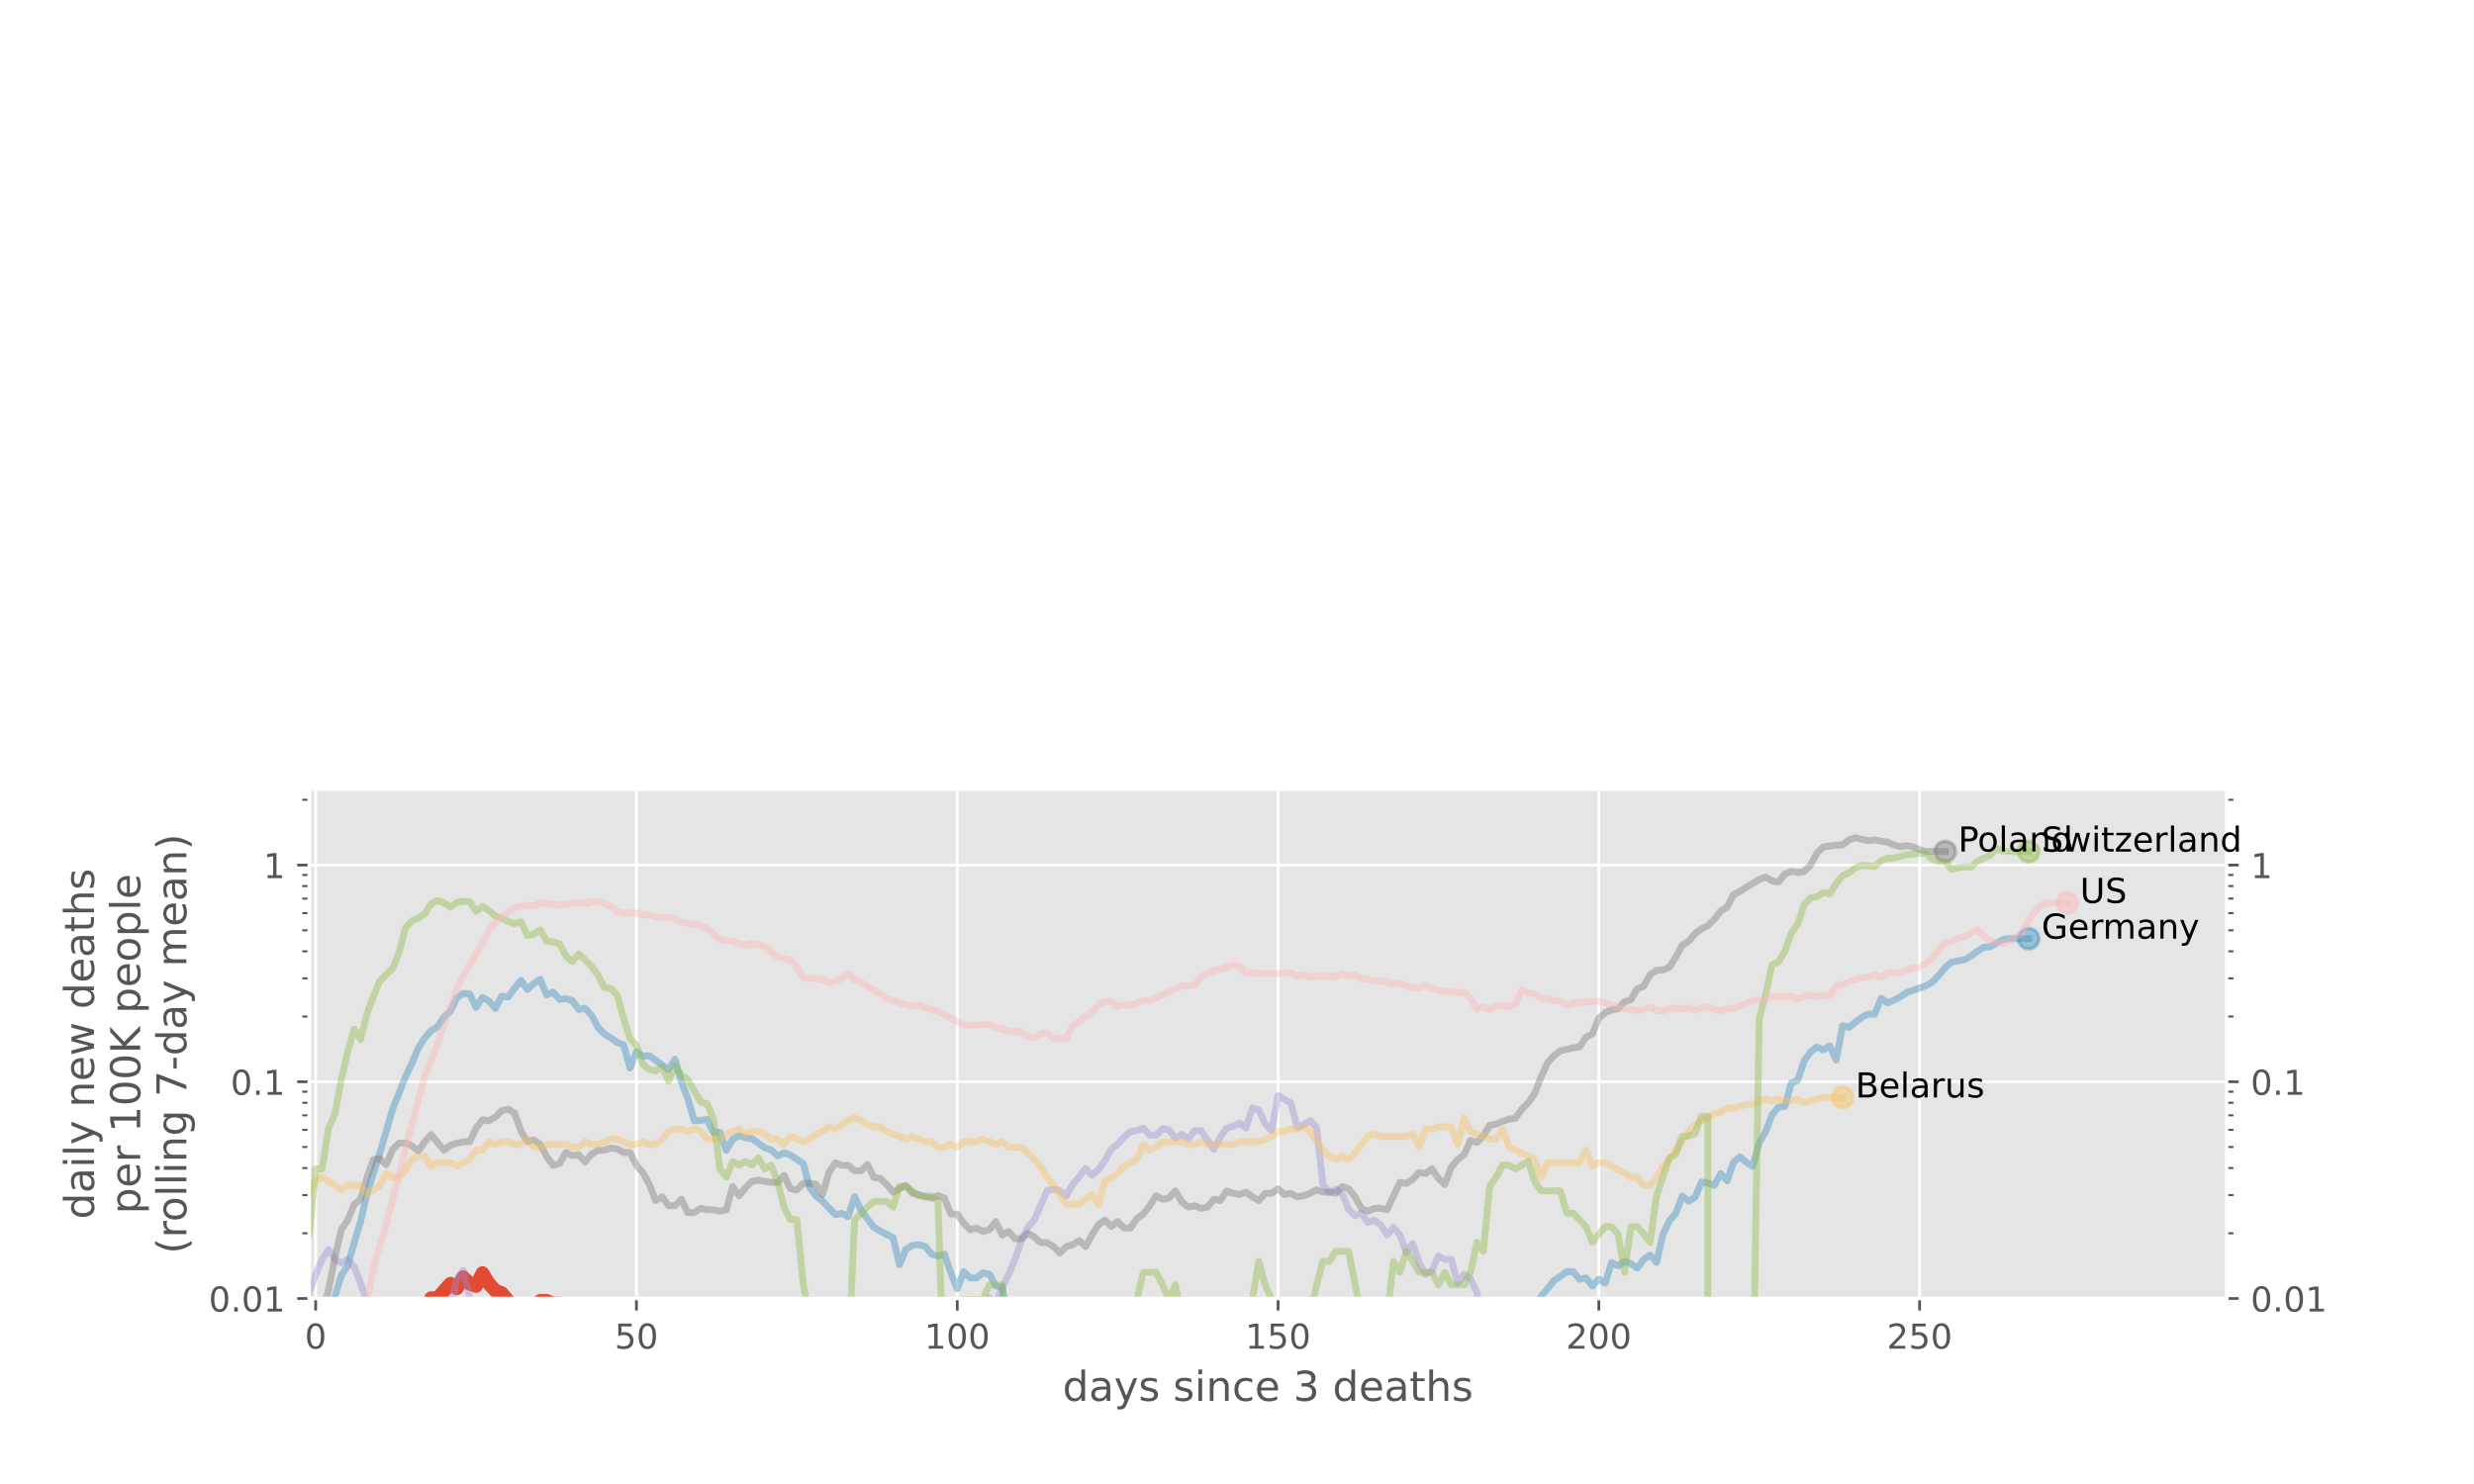 <?xml version="1.0" encoding="utf-8" standalone="no"?>
<!DOCTYPE svg PUBLIC "-//W3C//DTD SVG 1.1//EN"
  "http://www.w3.org/Graphics/SVG/1.1/DTD/svg11.dtd">
<!-- Created with matplotlib (https://matplotlib.org/) -->
<svg height="432pt" version="1.1" viewBox="0 0 720 432" width="720pt" xmlns="http://www.w3.org/2000/svg" xmlns:xlink="http://www.w3.org/1999/xlink">
 <defs>
  <style type="text/css">
*{stroke-linecap:butt;stroke-linejoin:round;}
  </style>
 </defs>
 <g id="figure_1">
  <g id="patch_1">
   <path d="M 0 432 
L 720 432 
L 720 0 
L 0 0 
z
" style="fill:#ffffff;"/>
  </g>
  <g id="axes_1">
   <g id="patch_2">
    <path d="M 90 378 
L 648 378 
L 648 229.745 
L 90 229.745 
z
" style="fill:#e5e5e5;"/>
   </g>
   <g id="matplotlib.axis_1">
    <g id="xtick_1">
     <g id="line2d_1">
      <path clip-path="url(#pbfcbe3c711)" d="M 91.867 378 
L 91.867 229.745 
" style="fill:none;stroke:#ffffff;stroke-linecap:square;stroke-width:0.8;"/>
     </g>
     <g id="line2d_2">
      <defs>
       <path d="M 0 0 
L 0 3.5 
" id="m6cb46ac32e" style="stroke:#555555;stroke-width:0.8;"/>
      </defs>
      <g>
       <use style="fill:#555555;stroke:#555555;stroke-width:0.8;" x="91.867" xlink:href="#m6cb46ac32e" y="378"/>
      </g>
     </g>
     <g id="text_1">
      <!-- 0 -->
      <defs>
       <path d="M 31.781 66.406 
Q 24.172 66.406 20.328 58.906 
Q 16.5 51.422 16.5 36.375 
Q 16.5 21.391 20.328 13.891 
Q 24.172 6.391 31.781 6.391 
Q 39.453 6.391 43.281 13.891 
Q 47.125 21.391 47.125 36.375 
Q 47.125 51.422 43.281 58.906 
Q 39.453 66.406 31.781 66.406 
z
M 31.781 74.219 
Q 44.047 74.219 50.516 64.516 
Q 56.984 54.828 56.984 36.375 
Q 56.984 17.969 50.516 8.266 
Q 44.047 -1.422 31.781 -1.422 
Q 19.531 -1.422 13.062 8.266 
Q 6.594 17.969 6.594 36.375 
Q 6.594 54.828 13.062 64.516 
Q 19.531 74.219 31.781 74.219 
z
" id="DejaVuSans-48"/>
      </defs>
      <g style="fill:#555555;" transform="translate(88.686 392.598)scale(0.1 -0.1)">
       <use xlink:href="#DejaVuSans-48"/>
      </g>
     </g>
    </g>
    <g id="xtick_2">
     <g id="line2d_3">
      <path clip-path="url(#pbfcbe3c711)" d="M 185.225 378 
L 185.225 229.745 
" style="fill:none;stroke:#ffffff;stroke-linecap:square;stroke-width:0.8;"/>
     </g>
     <g id="line2d_4">
      <g>
       <use style="fill:#555555;stroke:#555555;stroke-width:0.8;" x="185.225" xlink:href="#m6cb46ac32e" y="378"/>
      </g>
     </g>
     <g id="text_2">
      <!-- 50 -->
      <defs>
       <path d="M 10.797 72.906 
L 49.516 72.906 
L 49.516 64.594 
L 19.828 64.594 
L 19.828 46.734 
Q 21.969 47.469 24.109 47.828 
Q 26.266 48.188 28.422 48.188 
Q 40.625 48.188 47.75 41.5 
Q 54.891 34.812 54.891 23.391 
Q 54.891 11.625 47.562 5.094 
Q 40.234 -1.422 26.906 -1.422 
Q 22.312 -1.422 17.547 -0.641 
Q 12.797 0.141 7.719 1.703 
L 7.719 11.625 
Q 12.109 9.234 16.797 8.062 
Q 21.484 6.891 26.703 6.891 
Q 35.156 6.891 40.078 11.328 
Q 45.016 15.766 45.016 23.391 
Q 45.016 31 40.078 35.438 
Q 35.156 39.891 26.703 39.891 
Q 22.75 39.891 18.812 39.016 
Q 14.891 38.141 10.797 36.281 
z
" id="DejaVuSans-53"/>
      </defs>
      <g style="fill:#555555;" transform="translate(178.863 392.598)scale(0.1 -0.1)">
       <use xlink:href="#DejaVuSans-53"/>
       <use x="63.623" xlink:href="#DejaVuSans-48"/>
      </g>
     </g>
    </g>
    <g id="xtick_3">
     <g id="line2d_5">
      <path clip-path="url(#pbfcbe3c711)" d="M 278.583 378 
L 278.583 229.745 
" style="fill:none;stroke:#ffffff;stroke-linecap:square;stroke-width:0.8;"/>
     </g>
     <g id="line2d_6">
      <g>
       <use style="fill:#555555;stroke:#555555;stroke-width:0.8;" x="278.583" xlink:href="#m6cb46ac32e" y="378"/>
      </g>
     </g>
     <g id="text_3">
      <!-- 100 -->
      <defs>
       <path d="M 12.406 8.297 
L 28.516 8.297 
L 28.516 63.922 
L 10.984 60.406 
L 10.984 69.391 
L 28.422 72.906 
L 38.281 72.906 
L 38.281 8.297 
L 54.391 8.297 
L 54.391 0 
L 12.406 0 
z
" id="DejaVuSans-49"/>
      </defs>
      <g style="fill:#555555;" transform="translate(269.039 392.598)scale(0.1 -0.1)">
       <use xlink:href="#DejaVuSans-49"/>
       <use x="63.623" xlink:href="#DejaVuSans-48"/>
       <use x="127.246" xlink:href="#DejaVuSans-48"/>
      </g>
     </g>
    </g>
    <g id="xtick_4">
     <g id="line2d_7">
      <path clip-path="url(#pbfcbe3c711)" d="M 371.941 378 
L 371.941 229.745 
" style="fill:none;stroke:#ffffff;stroke-linecap:square;stroke-width:0.8;"/>
     </g>
     <g id="line2d_8">
      <g>
       <use style="fill:#555555;stroke:#555555;stroke-width:0.8;" x="371.941" xlink:href="#m6cb46ac32e" y="378"/>
      </g>
     </g>
     <g id="text_4">
      <!-- 150 -->
      <g style="fill:#555555;" transform="translate(362.397 392.598)scale(0.1 -0.1)">
       <use xlink:href="#DejaVuSans-49"/>
       <use x="63.623" xlink:href="#DejaVuSans-53"/>
       <use x="127.246" xlink:href="#DejaVuSans-48"/>
      </g>
     </g>
    </g>
    <g id="xtick_5">
     <g id="line2d_9">
      <path clip-path="url(#pbfcbe3c711)" d="M 465.299 378 
L 465.299 229.745 
" style="fill:none;stroke:#ffffff;stroke-linecap:square;stroke-width:0.8;"/>
     </g>
     <g id="line2d_10">
      <g>
       <use style="fill:#555555;stroke:#555555;stroke-width:0.8;" x="465.299" xlink:href="#m6cb46ac32e" y="378"/>
      </g>
     </g>
     <g id="text_5">
      <!-- 200 -->
      <defs>
       <path d="M 19.188 8.297 
L 53.609 8.297 
L 53.609 0 
L 7.328 0 
L 7.328 8.297 
Q 12.938 14.109 22.625 23.891 
Q 32.328 33.688 34.812 36.531 
Q 39.547 41.844 41.422 45.531 
Q 43.312 49.219 43.312 52.781 
Q 43.312 58.594 39.234 62.25 
Q 35.156 65.922 28.609 65.922 
Q 23.969 65.922 18.812 64.312 
Q 13.672 62.703 7.812 59.422 
L 7.812 69.391 
Q 13.766 71.781 18.938 73 
Q 24.125 74.219 28.422 74.219 
Q 39.75 74.219 46.484 68.547 
Q 53.219 62.891 53.219 53.422 
Q 53.219 48.922 51.531 44.891 
Q 49.859 40.875 45.406 35.406 
Q 44.188 33.984 37.641 27.219 
Q 31.109 20.453 19.188 8.297 
z
" id="DejaVuSans-50"/>
      </defs>
      <g style="fill:#555555;" transform="translate(455.755 392.598)scale(0.1 -0.1)">
       <use xlink:href="#DejaVuSans-50"/>
       <use x="63.623" xlink:href="#DejaVuSans-48"/>
       <use x="127.246" xlink:href="#DejaVuSans-48"/>
      </g>
     </g>
    </g>
    <g id="xtick_6">
     <g id="line2d_11">
      <path clip-path="url(#pbfcbe3c711)" d="M 558.657 378 
L 558.657 229.745 
" style="fill:none;stroke:#ffffff;stroke-linecap:square;stroke-width:0.8;"/>
     </g>
     <g id="line2d_12">
      <g>
       <use style="fill:#555555;stroke:#555555;stroke-width:0.8;" x="558.657" xlink:href="#m6cb46ac32e" y="378"/>
      </g>
     </g>
     <g id="text_6">
      <!-- 250 -->
      <g style="fill:#555555;" transform="translate(549.113 392.598)scale(0.1 -0.1)">
       <use xlink:href="#DejaVuSans-50"/>
       <use x="63.623" xlink:href="#DejaVuSans-53"/>
       <use x="127.246" xlink:href="#DejaVuSans-48"/>
      </g>
     </g>
    </g>
    <g id="text_7">
     <!-- days since 3 deaths -->
     <defs>
      <path d="M 45.406 46.391 
L 45.406 75.984 
L 54.391 75.984 
L 54.391 0 
L 45.406 0 
L 45.406 8.203 
Q 42.578 3.328 38.25 0.953 
Q 33.938 -1.422 27.875 -1.422 
Q 17.969 -1.422 11.734 6.484 
Q 5.516 14.406 5.516 27.297 
Q 5.516 40.188 11.734 48.094 
Q 17.969 56 27.875 56 
Q 33.938 56 38.25 53.625 
Q 42.578 51.266 45.406 46.391 
z
M 14.797 27.297 
Q 14.797 17.391 18.875 11.75 
Q 22.953 6.109 30.078 6.109 
Q 37.203 6.109 41.297 11.75 
Q 45.406 17.391 45.406 27.297 
Q 45.406 37.203 41.297 42.844 
Q 37.203 48.484 30.078 48.484 
Q 22.953 48.484 18.875 42.844 
Q 14.797 37.203 14.797 27.297 
z
" id="DejaVuSans-100"/>
      <path d="M 34.281 27.484 
Q 23.391 27.484 19.188 25 
Q 14.984 22.516 14.984 16.5 
Q 14.984 11.719 18.141 8.906 
Q 21.297 6.109 26.703 6.109 
Q 34.188 6.109 38.703 11.406 
Q 43.219 16.703 43.219 25.484 
L 43.219 27.484 
z
M 52.203 31.203 
L 52.203 0 
L 43.219 0 
L 43.219 8.297 
Q 40.141 3.328 35.547 0.953 
Q 30.953 -1.422 24.312 -1.422 
Q 15.922 -1.422 10.953 3.297 
Q 6 8.016 6 15.922 
Q 6 25.141 12.172 29.828 
Q 18.359 34.516 30.609 34.516 
L 43.219 34.516 
L 43.219 35.406 
Q 43.219 41.609 39.141 45 
Q 35.062 48.391 27.688 48.391 
Q 23 48.391 18.547 47.266 
Q 14.109 46.141 10.016 43.891 
L 10.016 52.203 
Q 14.938 54.109 19.578 55.047 
Q 24.219 56 28.609 56 
Q 40.484 56 46.344 49.844 
Q 52.203 43.703 52.203 31.203 
z
" id="DejaVuSans-97"/>
      <path d="M 32.172 -5.078 
Q 28.375 -14.844 24.75 -17.812 
Q 21.141 -20.797 15.094 -20.797 
L 7.906 -20.797 
L 7.906 -13.281 
L 13.188 -13.281 
Q 16.891 -13.281 18.938 -11.516 
Q 21 -9.766 23.484 -3.219 
L 25.094 0.875 
L 2.984 54.688 
L 12.5 54.688 
L 29.594 11.922 
L 46.688 54.688 
L 56.203 54.688 
z
" id="DejaVuSans-121"/>
      <path d="M 44.281 53.078 
L 44.281 44.578 
Q 40.484 46.531 36.375 47.5 
Q 32.281 48.484 27.875 48.484 
Q 21.188 48.484 17.844 46.438 
Q 14.5 44.391 14.5 40.281 
Q 14.5 37.156 16.891 35.375 
Q 19.281 33.594 26.516 31.984 
L 29.594 31.297 
Q 39.156 29.25 43.188 25.516 
Q 47.219 21.781 47.219 15.094 
Q 47.219 7.469 41.188 3.016 
Q 35.156 -1.422 24.609 -1.422 
Q 20.219 -1.422 15.453 -0.562 
Q 10.688 0.297 5.422 2 
L 5.422 11.281 
Q 10.406 8.688 15.234 7.391 
Q 20.062 6.109 24.812 6.109 
Q 31.156 6.109 34.562 8.281 
Q 37.984 10.453 37.984 14.406 
Q 37.984 18.062 35.516 20.016 
Q 33.062 21.969 24.703 23.781 
L 21.578 24.516 
Q 13.234 26.266 9.516 29.906 
Q 5.812 33.547 5.812 39.891 
Q 5.812 47.609 11.281 51.797 
Q 16.75 56 26.812 56 
Q 31.781 56 36.172 55.266 
Q 40.578 54.547 44.281 53.078 
z
" id="DejaVuSans-115"/>
      <path id="DejaVuSans-32"/>
      <path d="M 9.422 54.688 
L 18.406 54.688 
L 18.406 0 
L 9.422 0 
z
M 9.422 75.984 
L 18.406 75.984 
L 18.406 64.594 
L 9.422 64.594 
z
" id="DejaVuSans-105"/>
      <path d="M 54.891 33.016 
L 54.891 0 
L 45.906 0 
L 45.906 32.719 
Q 45.906 40.484 42.875 44.328 
Q 39.844 48.188 33.797 48.188 
Q 26.516 48.188 22.312 43.547 
Q 18.109 38.922 18.109 30.906 
L 18.109 0 
L 9.078 0 
L 9.078 54.688 
L 18.109 54.688 
L 18.109 46.188 
Q 21.344 51.125 25.703 53.562 
Q 30.078 56 35.797 56 
Q 45.219 56 50.047 50.172 
Q 54.891 44.344 54.891 33.016 
z
" id="DejaVuSans-110"/>
      <path d="M 48.781 52.594 
L 48.781 44.188 
Q 44.969 46.297 41.141 47.344 
Q 37.312 48.391 33.406 48.391 
Q 24.656 48.391 19.812 42.844 
Q 14.984 37.312 14.984 27.297 
Q 14.984 17.281 19.812 11.734 
Q 24.656 6.203 33.406 6.203 
Q 37.312 6.203 41.141 7.25 
Q 44.969 8.297 48.781 10.406 
L 48.781 2.094 
Q 45.016 0.344 40.984 -0.531 
Q 36.969 -1.422 32.422 -1.422 
Q 20.062 -1.422 12.781 6.344 
Q 5.516 14.109 5.516 27.297 
Q 5.516 40.672 12.859 48.328 
Q 20.219 56 33.016 56 
Q 37.156 56 41.109 55.141 
Q 45.062 54.297 48.781 52.594 
z
" id="DejaVuSans-99"/>
      <path d="M 56.203 29.594 
L 56.203 25.203 
L 14.891 25.203 
Q 15.484 15.922 20.484 11.062 
Q 25.484 6.203 34.422 6.203 
Q 39.594 6.203 44.453 7.469 
Q 49.312 8.734 54.109 11.281 
L 54.109 2.781 
Q 49.266 0.734 44.188 -0.344 
Q 39.109 -1.422 33.891 -1.422 
Q 20.797 -1.422 13.156 6.188 
Q 5.516 13.812 5.516 26.812 
Q 5.516 40.234 12.766 48.109 
Q 20.016 56 32.328 56 
Q 43.359 56 49.781 48.891 
Q 56.203 41.797 56.203 29.594 
z
M 47.219 32.234 
Q 47.125 39.594 43.094 43.984 
Q 39.062 48.391 32.422 48.391 
Q 24.906 48.391 20.391 44.141 
Q 15.875 39.891 15.188 32.172 
z
" id="DejaVuSans-101"/>
      <path d="M 40.578 39.312 
Q 47.656 37.797 51.625 33 
Q 55.609 28.219 55.609 21.188 
Q 55.609 10.406 48.188 4.484 
Q 40.766 -1.422 27.094 -1.422 
Q 22.516 -1.422 17.656 -0.516 
Q 12.797 0.391 7.625 2.203 
L 7.625 11.719 
Q 11.719 9.328 16.594 8.109 
Q 21.484 6.891 26.812 6.891 
Q 36.078 6.891 40.938 10.547 
Q 45.797 14.203 45.797 21.188 
Q 45.797 27.641 41.281 31.266 
Q 36.766 34.906 28.719 34.906 
L 20.219 34.906 
L 20.219 43.016 
L 29.109 43.016 
Q 36.375 43.016 40.234 45.922 
Q 44.094 48.828 44.094 54.297 
Q 44.094 59.906 40.109 62.906 
Q 36.141 65.922 28.719 65.922 
Q 24.656 65.922 20.016 65.031 
Q 15.375 64.156 9.812 62.312 
L 9.812 71.094 
Q 15.438 72.656 20.344 73.438 
Q 25.25 74.219 29.594 74.219 
Q 40.828 74.219 47.359 69.109 
Q 53.906 64.016 53.906 55.328 
Q 53.906 49.266 50.438 45.094 
Q 46.969 40.922 40.578 39.312 
z
" id="DejaVuSans-51"/>
      <path d="M 18.312 70.219 
L 18.312 54.688 
L 36.812 54.688 
L 36.812 47.703 
L 18.312 47.703 
L 18.312 18.016 
Q 18.312 11.328 20.141 9.422 
Q 21.969 7.516 27.594 7.516 
L 36.812 7.516 
L 36.812 0 
L 27.594 0 
Q 17.188 0 13.234 3.875 
Q 9.281 7.766 9.281 18.016 
L 9.281 47.703 
L 2.688 47.703 
L 2.688 54.688 
L 9.281 54.688 
L 9.281 70.219 
z
" id="DejaVuSans-116"/>
      <path d="M 54.891 33.016 
L 54.891 0 
L 45.906 0 
L 45.906 32.719 
Q 45.906 40.484 42.875 44.328 
Q 39.844 48.188 33.797 48.188 
Q 26.516 48.188 22.312 43.547 
Q 18.109 38.922 18.109 30.906 
L 18.109 0 
L 9.078 0 
L 9.078 75.984 
L 18.109 75.984 
L 18.109 46.188 
Q 21.344 51.125 25.703 53.562 
Q 30.078 56 35.797 56 
Q 45.219 56 50.047 50.172 
Q 54.891 44.344 54.891 33.016 
z
" id="DejaVuSans-104"/>
     </defs>
     <g style="fill:#555555;" transform="translate(309.255 407.796)scale(0.12 -0.12)">
      <use xlink:href="#DejaVuSans-100"/>
      <use x="63.477" xlink:href="#DejaVuSans-97"/>
      <use x="124.756" xlink:href="#DejaVuSans-121"/>
      <use x="183.936" xlink:href="#DejaVuSans-115"/>
      <use x="236.035" xlink:href="#DejaVuSans-32"/>
      <use x="267.822" xlink:href="#DejaVuSans-115"/>
      <use x="319.922" xlink:href="#DejaVuSans-105"/>
      <use x="347.705" xlink:href="#DejaVuSans-110"/>
      <use x="411.084" xlink:href="#DejaVuSans-99"/>
      <use x="466.064" xlink:href="#DejaVuSans-101"/>
      <use x="527.588" xlink:href="#DejaVuSans-32"/>
      <use x="559.375" xlink:href="#DejaVuSans-51"/>
      <use x="622.998" xlink:href="#DejaVuSans-32"/>
      <use x="654.785" xlink:href="#DejaVuSans-100"/>
      <use x="718.262" xlink:href="#DejaVuSans-101"/>
      <use x="779.785" xlink:href="#DejaVuSans-97"/>
      <use x="841.064" xlink:href="#DejaVuSans-116"/>
      <use x="880.273" xlink:href="#DejaVuSans-104"/>
      <use x="943.652" xlink:href="#DejaVuSans-115"/>
     </g>
    </g>
   </g>
   <g id="matplotlib.axis_2">
    <g id="ytick_1">
     <g id="line2d_13">
      <path clip-path="url(#pbfcbe3c711)" d="M 90 378 
L 648 378 
" style="fill:none;stroke:#ffffff;stroke-linecap:square;stroke-width:0.8;"/>
     </g>
     <g id="line2d_14">
      <defs>
       <path d="M 0 0 
L -3.5 0 
" id="m618c86cd1f" style="stroke:#555555;stroke-width:0.8;"/>
      </defs>
      <g>
       <use style="fill:#555555;stroke:#555555;stroke-width:0.8;" x="90" xlink:href="#m618c86cd1f" y="378"/>
      </g>
     </g>
     <g id="line2d_15">
      <defs>
       <path d="M 0 0 
L 3.5 0 
" id="m4910b09b7a" style="stroke:#555555;stroke-width:0.8;"/>
      </defs>
      <g>
       <use style="fill:#555555;stroke:#555555;stroke-width:0.8;" x="648" xlink:href="#m4910b09b7a" y="378"/>
      </g>
     </g>
     <g id="text_8">
      <!-- 0.01 -->
      <defs>
       <path d="M 10.688 12.406 
L 21 12.406 
L 21 0 
L 10.688 0 
z
" id="DejaVuSans-46"/>
      </defs>
      <g style="fill:#555555;" transform="translate(60.734 381.799)scale(0.1 -0.1)">
       <use xlink:href="#DejaVuSans-48"/>
       <use x="63.623" xlink:href="#DejaVuSans-46"/>
       <use x="95.41" xlink:href="#DejaVuSans-48"/>
       <use x="159.033" xlink:href="#DejaVuSans-49"/>
      </g>
     </g>
     <g id="text_9">
      <!-- 0.01 -->
      <g style="fill:#555555;" transform="translate(655 381.799)scale(0.1 -0.1)">
       <use xlink:href="#DejaVuSans-48"/>
       <use x="63.623" xlink:href="#DejaVuSans-46"/>
       <use x="95.41" xlink:href="#DejaVuSans-48"/>
       <use x="159.033" xlink:href="#DejaVuSans-49"/>
      </g>
     </g>
    </g>
    <g id="ytick_2">
     <g id="line2d_16">
      <path clip-path="url(#pbfcbe3c711)" d="M 90 314.911 
L 648 314.911 
" style="fill:none;stroke:#ffffff;stroke-linecap:square;stroke-width:0.8;"/>
     </g>
     <g id="line2d_17">
      <g>
       <use style="fill:#555555;stroke:#555555;stroke-width:0.8;" x="90" xlink:href="#m618c86cd1f" y="314.911"/>
      </g>
     </g>
     <g id="line2d_18">
      <g>
       <use style="fill:#555555;stroke:#555555;stroke-width:0.8;" x="648" xlink:href="#m4910b09b7a" y="314.911"/>
      </g>
     </g>
     <g id="text_10">
      <!-- 0.1 -->
      <g style="fill:#555555;" transform="translate(67.097 318.71)scale(0.1 -0.1)">
       <use xlink:href="#DejaVuSans-48"/>
       <use x="63.623" xlink:href="#DejaVuSans-46"/>
       <use x="95.41" xlink:href="#DejaVuSans-49"/>
      </g>
     </g>
     <g id="text_11">
      <!-- 0.1 -->
      <g style="fill:#555555;" transform="translate(655 318.71)scale(0.1 -0.1)">
       <use xlink:href="#DejaVuSans-48"/>
       <use x="63.623" xlink:href="#DejaVuSans-46"/>
       <use x="95.41" xlink:href="#DejaVuSans-49"/>
      </g>
     </g>
    </g>
    <g id="ytick_3">
     <g id="line2d_19">
      <path clip-path="url(#pbfcbe3c711)" d="M 90 251.822 
L 648 251.822 
" style="fill:none;stroke:#ffffff;stroke-linecap:square;stroke-width:0.8;"/>
     </g>
     <g id="line2d_20">
      <g>
       <use style="fill:#555555;stroke:#555555;stroke-width:0.8;" x="90" xlink:href="#m618c86cd1f" y="251.822"/>
      </g>
     </g>
     <g id="line2d_21">
      <g>
       <use style="fill:#555555;stroke:#555555;stroke-width:0.8;" x="648" xlink:href="#m4910b09b7a" y="251.822"/>
      </g>
     </g>
     <g id="text_12">
      <!-- 1 -->
      <g style="fill:#555555;" transform="translate(76.638 255.621)scale(0.1 -0.1)">
       <use xlink:href="#DejaVuSans-49"/>
      </g>
     </g>
     <g id="text_13">
      <!-- 1 -->
      <g style="fill:#555555;" transform="translate(655 255.621)scale(0.1 -0.1)">
       <use xlink:href="#DejaVuSans-49"/>
      </g>
     </g>
    </g>
    <g id="ytick_4">
     <g id="line2d_22">
      <defs>
       <path d="M 0 0 
L -2 0 
" id="m5416074053" style="stroke:#555555;stroke-width:0.6;"/>
      </defs>
      <g>
       <use style="fill:#555555;stroke:#555555;stroke-width:0.6;" x="90" xlink:href="#m5416074053" y="359.008"/>
      </g>
     </g>
     <g id="line2d_23">
      <defs>
       <path d="M 0 0 
L 2 0 
" id="m9f1a032f14" style="stroke:#555555;stroke-width:0.6;"/>
      </defs>
      <g>
       <use style="fill:#555555;stroke:#555555;stroke-width:0.6;" x="648" xlink:href="#m9f1a032f14" y="359.008"/>
      </g>
     </g>
    </g>
    <g id="ytick_5">
     <g id="line2d_24">
      <g>
       <use style="fill:#555555;stroke:#555555;stroke-width:0.6;" x="90" xlink:href="#m5416074053" y="347.899"/>
      </g>
     </g>
     <g id="line2d_25">
      <g>
       <use style="fill:#555555;stroke:#555555;stroke-width:0.6;" x="648" xlink:href="#m9f1a032f14" y="347.899"/>
      </g>
     </g>
    </g>
    <g id="ytick_6">
     <g id="line2d_26">
      <g>
       <use style="fill:#555555;stroke:#555555;stroke-width:0.6;" x="90" xlink:href="#m5416074053" y="340.017"/>
      </g>
     </g>
     <g id="line2d_27">
      <g>
       <use style="fill:#555555;stroke:#555555;stroke-width:0.6;" x="648" xlink:href="#m9f1a032f14" y="340.017"/>
      </g>
     </g>
    </g>
    <g id="ytick_7">
     <g id="line2d_28">
      <g>
       <use style="fill:#555555;stroke:#555555;stroke-width:0.6;" x="90" xlink:href="#m5416074053" y="333.903"/>
      </g>
     </g>
     <g id="line2d_29">
      <g>
       <use style="fill:#555555;stroke:#555555;stroke-width:0.6;" x="648" xlink:href="#m9f1a032f14" y="333.903"/>
      </g>
     </g>
    </g>
    <g id="ytick_8">
     <g id="line2d_30">
      <g>
       <use style="fill:#555555;stroke:#555555;stroke-width:0.6;" x="90" xlink:href="#m5416074053" y="328.907"/>
      </g>
     </g>
     <g id="line2d_31">
      <g>
       <use style="fill:#555555;stroke:#555555;stroke-width:0.6;" x="648" xlink:href="#m9f1a032f14" y="328.907"/>
      </g>
     </g>
    </g>
    <g id="ytick_9">
     <g id="line2d_32">
      <g>
       <use style="fill:#555555;stroke:#555555;stroke-width:0.6;" x="90" xlink:href="#m5416074053" y="324.684"/>
      </g>
     </g>
     <g id="line2d_33">
      <g>
       <use style="fill:#555555;stroke:#555555;stroke-width:0.6;" x="648" xlink:href="#m9f1a032f14" y="324.684"/>
      </g>
     </g>
    </g>
    <g id="ytick_10">
     <g id="line2d_34">
      <g>
       <use style="fill:#555555;stroke:#555555;stroke-width:0.6;" x="90" xlink:href="#m5416074053" y="321.025"/>
      </g>
     </g>
     <g id="line2d_35">
      <g>
       <use style="fill:#555555;stroke:#555555;stroke-width:0.6;" x="648" xlink:href="#m9f1a032f14" y="321.025"/>
      </g>
     </g>
    </g>
    <g id="ytick_11">
     <g id="line2d_36">
      <g>
       <use style="fill:#555555;stroke:#555555;stroke-width:0.6;" x="90" xlink:href="#m5416074053" y="317.798"/>
      </g>
     </g>
     <g id="line2d_37">
      <g>
       <use style="fill:#555555;stroke:#555555;stroke-width:0.6;" x="648" xlink:href="#m9f1a032f14" y="317.798"/>
      </g>
     </g>
    </g>
    <g id="ytick_12">
     <g id="line2d_38">
      <g>
       <use style="fill:#555555;stroke:#555555;stroke-width:0.6;" x="90" xlink:href="#m5416074053" y="295.919"/>
      </g>
     </g>
     <g id="line2d_39">
      <g>
       <use style="fill:#555555;stroke:#555555;stroke-width:0.6;" x="648" xlink:href="#m9f1a032f14" y="295.919"/>
      </g>
     </g>
    </g>
    <g id="ytick_13">
     <g id="line2d_40">
      <g>
       <use style="fill:#555555;stroke:#555555;stroke-width:0.6;" x="90" xlink:href="#m5416074053" y="284.81"/>
      </g>
     </g>
     <g id="line2d_41">
      <g>
       <use style="fill:#555555;stroke:#555555;stroke-width:0.6;" x="648" xlink:href="#m9f1a032f14" y="284.81"/>
      </g>
     </g>
    </g>
    <g id="ytick_14">
     <g id="line2d_42">
      <g>
       <use style="fill:#555555;stroke:#555555;stroke-width:0.6;" x="90" xlink:href="#m5416074053" y="276.928"/>
      </g>
     </g>
     <g id="line2d_43">
      <g>
       <use style="fill:#555555;stroke:#555555;stroke-width:0.6;" x="648" xlink:href="#m9f1a032f14" y="276.928"/>
      </g>
     </g>
    </g>
    <g id="ytick_15">
     <g id="line2d_44">
      <g>
       <use style="fill:#555555;stroke:#555555;stroke-width:0.6;" x="90" xlink:href="#m5416074053" y="270.814"/>
      </g>
     </g>
     <g id="line2d_45">
      <g>
       <use style="fill:#555555;stroke:#555555;stroke-width:0.6;" x="648" xlink:href="#m9f1a032f14" y="270.814"/>
      </g>
     </g>
    </g>
    <g id="ytick_16">
     <g id="line2d_46">
      <g>
       <use style="fill:#555555;stroke:#555555;stroke-width:0.6;" x="90" xlink:href="#m5416074053" y="265.818"/>
      </g>
     </g>
     <g id="line2d_47">
      <g>
       <use style="fill:#555555;stroke:#555555;stroke-width:0.6;" x="648" xlink:href="#m9f1a032f14" y="265.818"/>
      </g>
     </g>
    </g>
    <g id="ytick_17">
     <g id="line2d_48">
      <g>
       <use style="fill:#555555;stroke:#555555;stroke-width:0.6;" x="90" xlink:href="#m5416074053" y="261.595"/>
      </g>
     </g>
     <g id="line2d_49">
      <g>
       <use style="fill:#555555;stroke:#555555;stroke-width:0.6;" x="648" xlink:href="#m9f1a032f14" y="261.595"/>
      </g>
     </g>
    </g>
    <g id="ytick_18">
     <g id="line2d_50">
      <g>
       <use style="fill:#555555;stroke:#555555;stroke-width:0.6;" x="90" xlink:href="#m5416074053" y="257.936"/>
      </g>
     </g>
     <g id="line2d_51">
      <g>
       <use style="fill:#555555;stroke:#555555;stroke-width:0.6;" x="648" xlink:href="#m9f1a032f14" y="257.936"/>
      </g>
     </g>
    </g>
    <g id="ytick_19">
     <g id="line2d_52">
      <g>
       <use style="fill:#555555;stroke:#555555;stroke-width:0.6;" x="90" xlink:href="#m5416074053" y="254.709"/>
      </g>
     </g>
     <g id="line2d_53">
      <g>
       <use style="fill:#555555;stroke:#555555;stroke-width:0.6;" x="648" xlink:href="#m9f1a032f14" y="254.709"/>
      </g>
     </g>
    </g>
    <g id="ytick_20">
     <g id="line2d_54">
      <g>
       <use style="fill:#555555;stroke:#555555;stroke-width:0.6;" x="90" xlink:href="#m5416074053" y="232.831"/>
      </g>
     </g>
     <g id="line2d_55">
      <g>
       <use style="fill:#555555;stroke:#555555;stroke-width:0.6;" x="648" xlink:href="#m9f1a032f14" y="232.831"/>
      </g>
     </g>
    </g>
    <g id="text_14">
     <!-- daily new deaths -->
     <defs>
      <path d="M 9.422 75.984 
L 18.406 75.984 
L 18.406 0 
L 9.422 0 
z
" id="DejaVuSans-108"/>
      <path d="M 4.203 54.688 
L 13.188 54.688 
L 24.422 12.016 
L 35.594 54.688 
L 46.188 54.688 
L 57.422 12.016 
L 68.609 54.688 
L 77.594 54.688 
L 63.281 0 
L 52.688 0 
L 40.922 44.828 
L 29.109 0 
L 18.5 0 
z
" id="DejaVuSans-119"/>
     </defs>
     <g style="fill:#555555;" transform="translate(27.364 354.917)rotate(-90)scale(0.12 -0.12)">
      <use xlink:href="#DejaVuSans-100"/>
      <use x="63.477" xlink:href="#DejaVuSans-97"/>
      <use x="124.756" xlink:href="#DejaVuSans-105"/>
      <use x="152.539" xlink:href="#DejaVuSans-108"/>
      <use x="180.322" xlink:href="#DejaVuSans-121"/>
      <use x="239.502" xlink:href="#DejaVuSans-32"/>
      <use x="271.289" xlink:href="#DejaVuSans-110"/>
      <use x="334.668" xlink:href="#DejaVuSans-101"/>
      <use x="396.191" xlink:href="#DejaVuSans-119"/>
      <use x="477.979" xlink:href="#DejaVuSans-32"/>
      <use x="509.766" xlink:href="#DejaVuSans-100"/>
      <use x="573.242" xlink:href="#DejaVuSans-101"/>
      <use x="634.766" xlink:href="#DejaVuSans-97"/>
      <use x="696.045" xlink:href="#DejaVuSans-116"/>
      <use x="735.254" xlink:href="#DejaVuSans-104"/>
      <use x="798.633" xlink:href="#DejaVuSans-115"/>
     </g>
     <!-- per 100K people -->
     <defs>
      <path d="M 18.109 8.203 
L 18.109 -20.797 
L 9.078 -20.797 
L 9.078 54.688 
L 18.109 54.688 
L 18.109 46.391 
Q 20.953 51.266 25.266 53.625 
Q 29.594 56 35.594 56 
Q 45.562 56 51.781 48.094 
Q 58.016 40.188 58.016 27.297 
Q 58.016 14.406 51.781 6.484 
Q 45.562 -1.422 35.594 -1.422 
Q 29.594 -1.422 25.266 0.953 
Q 20.953 3.328 18.109 8.203 
z
M 48.688 27.297 
Q 48.688 37.203 44.609 42.844 
Q 40.531 48.484 33.406 48.484 
Q 26.266 48.484 22.188 42.844 
Q 18.109 37.203 18.109 27.297 
Q 18.109 17.391 22.188 11.75 
Q 26.266 6.109 33.406 6.109 
Q 40.531 6.109 44.609 11.75 
Q 48.688 17.391 48.688 27.297 
z
" id="DejaVuSans-112"/>
      <path d="M 41.109 46.297 
Q 39.594 47.172 37.812 47.578 
Q 36.031 48 33.891 48 
Q 26.266 48 22.188 43.047 
Q 18.109 38.094 18.109 28.812 
L 18.109 0 
L 9.078 0 
L 9.078 54.688 
L 18.109 54.688 
L 18.109 46.188 
Q 20.953 51.172 25.484 53.578 
Q 30.031 56 36.531 56 
Q 37.453 56 38.578 55.875 
Q 39.703 55.766 41.062 55.516 
z
" id="DejaVuSans-114"/>
      <path d="M 9.812 72.906 
L 19.672 72.906 
L 19.672 42.094 
L 52.391 72.906 
L 65.094 72.906 
L 28.906 38.922 
L 67.672 0 
L 54.688 0 
L 19.672 35.109 
L 19.672 0 
L 9.812 0 
z
" id="DejaVuSans-75"/>
      <path d="M 30.609 48.391 
Q 23.391 48.391 19.188 42.75 
Q 14.984 37.109 14.984 27.297 
Q 14.984 17.484 19.156 11.844 
Q 23.344 6.203 30.609 6.203 
Q 37.797 6.203 41.984 11.859 
Q 46.188 17.531 46.188 27.297 
Q 46.188 37.016 41.984 42.703 
Q 37.797 48.391 30.609 48.391 
z
M 30.609 56 
Q 42.328 56 49.016 48.375 
Q 55.719 40.766 55.719 27.297 
Q 55.719 13.875 49.016 6.219 
Q 42.328 -1.422 30.609 -1.422 
Q 18.844 -1.422 12.172 6.219 
Q 5.516 13.875 5.516 27.297 
Q 5.516 40.766 12.172 48.375 
Q 18.844 56 30.609 56 
z
" id="DejaVuSans-111"/>
     </defs>
     <g style="fill:#555555;" transform="translate(40.801 353.381)rotate(-90)scale(0.12 -0.12)">
      <use xlink:href="#DejaVuSans-112"/>
      <use x="63.477" xlink:href="#DejaVuSans-101"/>
      <use x="125" xlink:href="#DejaVuSans-114"/>
      <use x="166.113" xlink:href="#DejaVuSans-32"/>
      <use x="197.9" xlink:href="#DejaVuSans-49"/>
      <use x="261.523" xlink:href="#DejaVuSans-48"/>
      <use x="325.146" xlink:href="#DejaVuSans-48"/>
      <use x="388.77" xlink:href="#DejaVuSans-75"/>
      <use x="454.346" xlink:href="#DejaVuSans-32"/>
      <use x="486.133" xlink:href="#DejaVuSans-112"/>
      <use x="549.609" xlink:href="#DejaVuSans-101"/>
      <use x="611.133" xlink:href="#DejaVuSans-111"/>
      <use x="672.314" xlink:href="#DejaVuSans-112"/>
      <use x="735.791" xlink:href="#DejaVuSans-108"/>
      <use x="763.574" xlink:href="#DejaVuSans-101"/>
     </g>
     <!-- (rolling 7-day mean) -->
     <defs>
      <path d="M 31 75.875 
Q 24.469 64.656 21.281 53.656 
Q 18.109 42.672 18.109 31.391 
Q 18.109 20.125 21.312 9.062 
Q 24.516 -2 31 -13.188 
L 23.188 -13.188 
Q 15.875 -1.703 12.234 9.375 
Q 8.594 20.453 8.594 31.391 
Q 8.594 42.281 12.203 53.312 
Q 15.828 64.359 23.188 75.875 
z
" id="DejaVuSans-40"/>
      <path d="M 45.406 27.984 
Q 45.406 37.75 41.375 43.109 
Q 37.359 48.484 30.078 48.484 
Q 22.859 48.484 18.828 43.109 
Q 14.797 37.75 14.797 27.984 
Q 14.797 18.266 18.828 12.891 
Q 22.859 7.516 30.078 7.516 
Q 37.359 7.516 41.375 12.891 
Q 45.406 18.266 45.406 27.984 
z
M 54.391 6.781 
Q 54.391 -7.172 48.188 -13.984 
Q 42 -20.797 29.203 -20.797 
Q 24.469 -20.797 20.266 -20.094 
Q 16.062 -19.391 12.109 -17.922 
L 12.109 -9.188 
Q 16.062 -11.328 19.922 -12.344 
Q 23.781 -13.375 27.781 -13.375 
Q 36.625 -13.375 41.016 -8.766 
Q 45.406 -4.156 45.406 5.172 
L 45.406 9.625 
Q 42.625 4.781 38.281 2.391 
Q 33.938 0 27.875 0 
Q 17.828 0 11.672 7.656 
Q 5.516 15.328 5.516 27.984 
Q 5.516 40.672 11.672 48.328 
Q 17.828 56 27.875 56 
Q 33.938 56 38.281 53.609 
Q 42.625 51.219 45.406 46.391 
L 45.406 54.688 
L 54.391 54.688 
z
" id="DejaVuSans-103"/>
      <path d="M 8.203 72.906 
L 55.078 72.906 
L 55.078 68.703 
L 28.609 0 
L 18.312 0 
L 43.219 64.594 
L 8.203 64.594 
z
" id="DejaVuSans-55"/>
      <path d="M 4.891 31.391 
L 31.203 31.391 
L 31.203 23.391 
L 4.891 23.391 
z
" id="DejaVuSans-45"/>
      <path d="M 52 44.188 
Q 55.375 50.25 60.062 53.125 
Q 64.75 56 71.094 56 
Q 79.641 56 84.281 50.016 
Q 88.922 44.047 88.922 33.016 
L 88.922 0 
L 79.891 0 
L 79.891 32.719 
Q 79.891 40.578 77.094 44.375 
Q 74.312 48.188 68.609 48.188 
Q 61.625 48.188 57.562 43.547 
Q 53.516 38.922 53.516 30.906 
L 53.516 0 
L 44.484 0 
L 44.484 32.719 
Q 44.484 40.625 41.703 44.406 
Q 38.922 48.188 33.109 48.188 
Q 26.219 48.188 22.156 43.531 
Q 18.109 38.875 18.109 30.906 
L 18.109 0 
L 9.078 0 
L 9.078 54.688 
L 18.109 54.688 
L 18.109 46.188 
Q 21.188 51.219 25.484 53.609 
Q 29.781 56 35.688 56 
Q 41.656 56 45.828 52.969 
Q 50 49.953 52 44.188 
z
" id="DejaVuSans-109"/>
      <path d="M 8.016 75.875 
L 15.828 75.875 
Q 23.141 64.359 26.781 53.312 
Q 30.422 42.281 30.422 31.391 
Q 30.422 20.453 26.781 9.375 
Q 23.141 -1.703 15.828 -13.188 
L 8.016 -13.188 
Q 14.5 -2 17.703 9.062 
Q 20.906 20.125 20.906 31.391 
Q 20.906 42.672 17.703 53.656 
Q 14.5 64.656 8.016 75.875 
z
" id="DejaVuSans-41"/>
     </defs>
     <g style="fill:#555555;" transform="translate(54.239 365.018)rotate(-90)scale(0.12 -0.12)">
      <use xlink:href="#DejaVuSans-40"/>
      <use x="39.014" xlink:href="#DejaVuSans-114"/>
      <use x="77.877" xlink:href="#DejaVuSans-111"/>
      <use x="139.059" xlink:href="#DejaVuSans-108"/>
      <use x="166.842" xlink:href="#DejaVuSans-108"/>
      <use x="194.625" xlink:href="#DejaVuSans-105"/>
      <use x="222.408" xlink:href="#DejaVuSans-110"/>
      <use x="285.787" xlink:href="#DejaVuSans-103"/>
      <use x="349.264" xlink:href="#DejaVuSans-32"/>
      <use x="381.051" xlink:href="#DejaVuSans-55"/>
      <use x="444.674" xlink:href="#DejaVuSans-45"/>
      <use x="480.758" xlink:href="#DejaVuSans-100"/>
      <use x="544.234" xlink:href="#DejaVuSans-97"/>
      <use x="605.514" xlink:href="#DejaVuSans-121"/>
      <use x="664.693" xlink:href="#DejaVuSans-32"/>
      <use x="696.48" xlink:href="#DejaVuSans-109"/>
      <use x="793.893" xlink:href="#DejaVuSans-101"/>
      <use x="855.416" xlink:href="#DejaVuSans-97"/>
      <use x="916.695" xlink:href="#DejaVuSans-110"/>
      <use x="980.074" xlink:href="#DejaVuSans-41"/>
     </g>
    </g>
   </g>
   <g id="line2d_56">
    <path clip-path="url(#pbfcbe3c711)" d="M 72.824 433 
L 73.196 427.008 
L 75.063 419.125 
L 76.93 413.011 
L 78.797 408.016 
L 80.664 408.016 
L 82.531 410.4 
L 84.399 403.792 
L 86.266 410.4 
L 88.133 394.02 
L 90 396.907 
L 91.867 390.19 
L 93.734 391.408 
L 95.601 383.839 
L 97.469 384.801 
L 99.336 380.299 
L 101.203 387.906 
L 103.07 386.831 
L 104.937 387.906 
L 106.804 382.012 
L 108.672 389.024 
L 110.539 384.801 
L 112.406 387.906 
L 114.273 391.408 
L 116.14 385.797 
L 118.007 389.024 
L 119.875 387.906 
L 121.742 384.801 
L 123.609 382.91 
L 125.476 377.915 
L 127.343 377.915 
L 131.077 373.691 
L 132.945 375.028 
L 134.812 371.801 
L 136.679 373.691 
L 138.546 374.352 
L 140.413 370.61 
L 142.28 373.691 
L 144.148 375.722 
L 146.015 376.434 
L 147.882 378.687 
L 151.616 382.012 
L 153.483 384.801 
L 155.351 382.91 
L 157.218 378.687 
L 159.085 378.687 
L 160.952 379.481 
L 162.819 379.481 
L 164.686 382.012 
L 166.553 382.012 
L 168.421 382.91 
L 170.288 387.906 
L 172.155 387.906 
L 174.022 391.408 
L 177.756 394.02 
L 179.624 395.425 
L 181.491 401.902 
L 183.358 405.823 
L 185.225 410.4 
L 187.092 413.011 
L 188.959 413.011 
L 190.827 415.898 
L 192.694 419.125 
L 194.561 415.898 
L 196.428 415.898 
L 198.295 419.125 
L 200.162 413.011 
L 202.029 419.125 
L 203.897 415.898 
L 205.764 413.011 
L 207.631 415.898 
L 209.498 415.898 
L 211.365 419.125 
L 213.232 427.008 
L 215.1 427.008 
L 216.107 433 
M 225.295 433 
L 226.302 427.008 
L 228.17 427.008 
L 230.037 422.784 
L 232.208 433 
M 243.967 433 
L 244.974 427.008 
L 246.841 427.008 
L 248.708 432.003 
L 250.576 432.003 
L 250.709 433 
M 326.996 433 
L 327.129 432.003 
L 328.996 427.008 
L 330.863 432.003 
L 332.73 427.008 
L 334.902 433 
M 341.762 433 
L 342.066 432.003 
L 343.933 427.008 
L 345.801 427.008 
L 347.668 422.784 
L 349.535 422.784 
L 351.402 419.125 
L 353.269 427.008 
L 355.441 433 
M 415.745 433 
L 416.753 427.008 
L 418.62 427.008 
L 420.487 422.784 
L 422.354 408.016 
L 424.221 403.792 
L 426.088 401.902 
L 427.955 403.792 
L 429.823 403.792 
L 431.69 400.134 
L 433.557 401.902 
L 435.424 408.016 
L 437.291 410.4 
L 439.158 408.016 
L 441.026 398.473 
L 442.893 396.907 
L 444.76 398.473 
L 446.627 395.425 
L 448.494 391.408 
L 450.361 389.024 
L 452.229 385.797 
L 454.096 386.831 
L 455.963 390.19 
L 457.83 386.831 
L 459.697 385.797 
L 461.564 390.19 
L 463.431 387.906 
L 465.299 391.408 
L 467.166 392.683 
L 470.9 392.683 
L 472.767 396.907 
L 474.634 392.683 
L 476.502 396.907 
L 478.369 392.683 
L 480.236 395.425 
L 482.103 387.906 
L 483.97 391.408 
L 485.837 392.683 
L 487.705 392.683 
L 489.572 394.02 
L 491.439 400.134 
L 493.306 401.902 
L 495.173 408.016 
L 498.907 408.016 
L 500.775 413.011 
L 502.642 410.4 
L 504.509 410.4 
L 506.376 408.016 
L 508.243 405.823 
L 510.11 408.016 
L 511.978 405.823 
L 513.845 405.823 
L 515.712 408.016 
L 517.579 410.4 
L 519.446 405.823 
L 521.313 408.016 
L 523.181 403.792 
L 526.915 403.792 
L 528.782 405.823 
L 532.516 405.823 
L 534.383 410.4 
L 536.251 415.898 
L 538.118 419.125 
L 539.985 422.784 
L 541.852 415.898 
L 543.719 410.4 
L 545.586 408.016 
L 547.454 405.823 
L 553.055 405.823 
L 554.922 408.016 
L 556.789 408.016 
L 558.657 405.823 
L 560.524 405.823 
L 562.391 408.016 
L 564.258 408.016 
L 566.125 401.902 
L 567.992 401.902 
L 569.859 403.792 
L 571.727 415.898 
L 573.594 415.898 
L 575.461 410.4 
L 577.328 405.823 
L 579.195 410.4 
L 581.062 408.016 
L 582.93 401.902 
L 586.664 398.473 
L 588.531 398.473 
L 590.398 401.902 
L 592.265 395.425 
L 596 398.473 
L 597.867 400.134 
L 599.734 405.823 
L 601.601 403.792 
L 603.468 394.02 
L 605.335 396.907 
L 607.203 391.408 
L 609.07 390.19 
L 614.671 390.19 
L 614.671 390.19 
" style="fill:none;stroke:#e24a33;stroke-linecap:square;stroke-width:4;"/>
   </g>
   <g id="line2d_57">
    <defs>
     <path d="M 0 3 
C 0.796 3 1.559 2.684 2.121 2.121 
C 2.684 1.559 3 0.796 3 0 
C 3 -0.796 2.684 -1.559 2.121 -2.121 
C 1.559 -2.684 0.796 -3 0 -3 
C -0.796 -3 -1.559 -2.684 -2.121 -2.121 
C -2.684 -1.559 -3 -0.796 -3 0 
C -3 0.796 -2.684 1.559 -2.121 2.121 
C -1.559 2.684 -0.796 3 0 3 
z
" id="maa9615600d" style="stroke:#e24a33;"/>
    </defs>
    <g clip-path="url(#pbfcbe3c711)">
     <use style="fill:#e24a33;stroke:#e24a33;" x="614.671" xlink:href="#maa9615600d" y="390.19"/>
    </g>
   </g>
   <g id="line2d_58">
    <path clip-path="url(#pbfcbe3c711)" d="M 85.277 433 
L 86.266 429.355 
L 88.133 423.857 
L 90 415.359 
L 91.867 404.866 
L 93.734 401.363 
L 95.601 387.809 
L 97.469 377.376 
L 99.336 371.262 
L 101.203 368.485 
L 103.07 361.783 
L 104.937 355.566 
L 106.804 347.581 
L 108.672 341.406 
L 110.539 335.663 
L 114.273 322.847 
L 118.007 313.477 
L 119.875 309.521 
L 121.742 305.068 
L 123.609 302.191 
L 125.476 299.991 
L 127.343 298.928 
L 129.21 296.106 
L 131.077 294.375 
L 132.945 290.51 
L 134.812 289.181 
L 136.679 289.328 
L 138.546 293.271 
L 140.413 290.338 
L 142.28 291.387 
L 144.148 293.57 
L 146.015 290.016 
L 147.882 290.205 
L 149.749 287.671 
L 151.616 285.384 
L 153.483 288.037 
L 155.351 286.273 
L 157.218 285.131 
L 159.085 289.642 
L 160.952 288.764 
L 162.819 290.916 
L 164.686 290.722 
L 166.553 291.268 
L 168.421 293.872 
L 170.288 293.506 
L 172.155 295.571 
L 174.022 299.006 
L 175.889 300.956 
L 177.756 302.132 
L 179.624 303.484 
L 181.491 304.201 
L 183.358 310.898 
L 185.225 306.132 
L 187.092 307.488 
L 188.959 307.31 
L 194.561 311.345 
L 196.428 308.356 
L 198.295 314.934 
L 200.162 319.724 
L 202.029 326.302 
L 203.897 326.16 
L 205.764 325.88 
L 207.631 329.689 
L 209.498 329.609 
L 211.365 334.877 
L 213.232 331.596 
L 215.1 330.584 
L 216.967 331.255 
L 218.834 331.425 
L 222.568 334.113 
L 224.435 334.78 
L 226.302 336.472 
L 228.17 335.563 
L 230.037 336.267 
L 233.771 338.716 
L 235.638 345.65 
L 237.505 348.204 
L 239.373 349.659 
L 243.107 353.58 
L 244.974 353.199 
L 246.841 354.161 
L 248.708 348.362 
L 250.576 352.27 
L 254.31 357.266 
L 256.177 358.384 
L 259.911 360.275 
L 261.778 368.157 
L 263.646 363.655 
L 265.513 362.57 
L 267.38 362.305 
L 269.247 362.837 
L 271.114 365.075 
L 272.981 365.664 
L 274.849 365.075 
L 276.716 370.541 
L 278.583 375.183 
L 280.45 370.187 
L 282.317 372.003 
L 284.184 372.003 
L 286.052 370.541 
L 287.919 370.899 
L 289.786 374.352 
L 291.653 374.764 
L 293.52 385.258 
L 295.387 381.297 
L 297.254 379.76 
L 299.122 384.656 
L 300.989 387.148 
L 302.856 381.829 
L 304.723 381.829 
L 306.59 380.775 
L 308.457 382.371 
L 310.325 383.49 
L 312.192 381.297 
L 314.059 384.656 
L 315.926 392.938 
L 317.793 396.368 
L 321.528 406.14 
L 323.395 406.14 
L 325.262 407.477 
L 328.996 404.866 
L 330.863 403.648 
L 332.73 394.599 
L 334.598 393.756 
L 338.332 395.469 
L 343.933 392.938 
L 345.801 399.254 
L 347.668 396.368 
L 349.535 396.368 
L 351.402 397.296 
L 353.269 394.599 
L 355.136 385.874 
L 357.004 390.621 
L 358.871 383.49 
L 360.738 384.067 
L 364.472 382.925 
L 366.339 385.258 
L 368.206 392.938 
L 370.074 391.372 
L 375.675 393.756 
L 379.409 393.756 
L 381.277 391.372 
L 383.144 384.656 
L 385.011 391.372 
L 386.878 390.621 
L 388.745 388.485 
L 392.48 388.485 
L 394.347 391.372 
L 396.214 399.254 
L 398.081 402.481 
L 399.948 399.254 
L 401.815 401.363 
L 403.682 399.254 
L 405.55 400.288 
L 407.417 390.621 
L 409.284 394.599 
L 411.151 390.621 
L 413.018 396.368 
L 414.885 396.368 
L 416.753 398.258 
L 418.62 397.296 
L 420.487 407.477 
L 422.354 403.648 
L 424.221 406.14 
L 426.088 403.648 
L 429.823 401.363 
L 431.69 395.469 
L 435.424 395.469 
L 437.291 389.891 
L 439.158 391.372 
L 441.026 391.372 
L 442.893 392.938 
L 444.76 389.891 
L 446.627 382.371 
L 448.494 377.376 
L 450.361 375.183 
L 452.229 372.764 
L 454.096 371.63 
L 455.963 370.187 
L 457.83 370.187 
L 459.697 372.38 
L 461.564 372.003 
L 463.431 374.352 
L 465.299 372.38 
L 467.166 373.547 
L 469.033 367.512 
L 470.9 368.485 
L 472.767 367.195 
L 474.634 367.833 
L 476.502 369.153 
L 478.369 366.573 
L 480.236 365.368 
L 482.103 367.512 
L 483.97 359.313 
L 485.837 355.361 
L 487.705 353.199 
L 489.572 348.204 
L 491.439 349.659 
L 493.306 348.52 
L 495.173 344.115 
L 497.04 344.388 
L 498.907 345.082 
L 500.775 341.652 
L 502.642 343.712 
L 504.509 338.274 
L 506.376 336.781 
L 508.243 338.384 
L 510.11 339.507 
L 511.978 332.647 
L 513.845 329.449 
L 515.712 324.52 
L 517.579 322.291 
L 519.446 322.108 
L 521.313 315.311 
L 523.181 314.47 
L 525.048 308.876 
L 526.915 306.234 
L 528.782 304.776 
L 530.649 305.628 
L 532.516 304.455 
L 534.383 308.578 
L 536.251 298.591 
L 538.118 299.085 
L 539.985 297.53 
L 541.852 296.13 
L 543.719 295.181 
L 545.586 295.273 
L 547.454 290.587 
L 549.321 291.926 
L 551.188 291.15 
L 553.055 290.186 
L 554.922 288.927 
L 560.524 286.955 
L 562.391 285.849 
L 564.258 283.883 
L 566.125 281.602 
L 567.992 280.054 
L 571.727 279.356 
L 573.594 278.268 
L 575.461 276.939 
L 577.328 275.75 
L 579.195 275.661 
L 581.062 274.471 
L 582.93 273.506 
L 584.797 273.25 
L 590.398 273.25 
L 590.398 273.25 
" style="fill:none;stroke:#348abd;stroke-linecap:square;stroke-opacity:0.4;stroke-width:2;"/>
   </g>
   <g id="line2d_59">
    <defs>
     <path d="M 0 3 
C 0.796 3 1.559 2.684 2.121 2.121 
C 2.684 1.559 3 0.796 3 0 
C 3 -0.796 2.684 -1.559 2.121 -2.121 
C 1.559 -2.684 0.796 -3 0 -3 
C -0.796 -3 -1.559 -2.684 -2.121 -2.121 
C -2.684 -1.559 -3 -0.796 -3 0 
C -3 0.796 -2.684 1.559 -2.121 2.121 
C -1.559 2.684 -0.796 3 0 3 
z
" id="m2964822419" style="stroke:#348abd;stroke-opacity:0.4;"/>
    </defs>
    <g clip-path="url(#pbfcbe3c711)">
     <use style="fill:#348abd;fill-opacity:0.4;stroke:#348abd;stroke-opacity:0.4;" x="590.398" xlink:href="#m2964822419" y="273.25"/>
    </g>
   </g>
   <g id="line2d_60">
    <path clip-path="url(#pbfcbe3c711)" d="M 55.353 433 
L 56.391 426.82 
L 58.258 426.82 
L 60.125 418.938 
L 65.727 418.938 
L 67.594 426.82 
L 68.633 433 
M 69.729 433 
L 71.328 403.605 
L 73.196 407.828 
L 75.063 403.605 
L 76.93 396.719 
L 78.797 393.832 
L 80.664 393.832 
L 82.531 388.837 
L 84.399 391.221 
L 86.266 382.723 
L 88.133 380.955 
L 90 376.246 
L 91.867 371.011 
L 93.734 366.618 
L 95.601 363.731 
L 97.469 366.618 
L 99.336 367.652 
L 101.203 366.618 
L 103.07 368.727 
L 104.937 373.504 
L 106.804 379.293 
L 108.672 386.644 
L 110.539 388.837 
L 112.406 388.837 
L 114.273 393.832 
L 116.14 403.605 
L 118.007 407.828 
L 119.875 412.824 
L 121.742 418.938 
L 123.609 388.837 
L 125.476 386.644 
L 127.343 386.644 
L 129.21 380.955 
L 131.077 380.955 
L 132.945 372.229 
L 134.812 369.845 
L 136.679 377.727 
L 138.546 384.613 
L 140.413 384.613 
L 142.28 388.837 
L 144.148 386.644 
L 146.015 399.946 
L 147.882 407.828 
L 149.749 418.938 
L 151.616 418.938 
L 153.483 426.82 
L 154.522 433 
M 174.851 433 
L 175.889 426.82 
L 177.756 426.82 
L 179.624 418.938 
L 181.491 426.82 
L 187.092 426.82 
L 188.131 433 
M 268.208 433 
L 269.247 426.82 
L 271.114 418.938 
L 272.497 433 
M 275.215 433 
L 276.716 412.824 
L 280.45 393.832 
L 282.317 391.221 
L 284.184 384.613 
L 286.052 382.723 
L 287.919 377.727 
L 289.786 379.293 
L 291.653 374.841 
L 293.52 371.011 
L 295.387 366.618 
L 297.254 361.12 
L 299.122 357.254 
L 300.989 355.172 
L 304.723 346.63 
L 306.59 346.145 
L 308.457 346.63 
L 310.325 348.138 
L 312.192 344.74 
L 314.059 342.546 
L 315.926 340.127 
L 317.793 342.128 
L 319.66 340.516 
L 321.528 337.905 
L 323.395 334.559 
L 325.262 333.028 
L 327.129 331.019 
L 328.996 329.407 
L 330.863 329.147 
L 332.73 328.382 
L 334.598 330.471 
L 336.465 330.471 
L 338.332 328.635 
L 340.199 328.89 
L 342.066 331.297 
L 343.933 330.201 
L 345.801 331.578 
L 347.668 329.147 
L 349.535 329.147 
L 353.269 334.559 
L 355.136 331.019 
L 357.004 328.382 
L 358.871 327.884 
L 360.738 326.914 
L 362.605 328.382 
L 364.472 322.521 
L 366.339 323.136 
L 368.206 327.153 
L 370.074 329.147 
L 371.941 318.913 
L 375.675 321.136 
L 377.542 328.132 
L 379.409 327.395 
L 381.277 326.208 
L 383.144 328.132 
L 385.011 344.74 
L 386.878 347.124 
L 388.745 346.145 
L 390.612 347.626 
L 392.48 352.02 
L 394.347 353.867 
L 396.214 353.238 
L 398.081 355.849 
L 399.948 355.172 
L 401.815 356.543 
L 403.682 359.508 
L 405.55 357.254 
L 407.417 359.508 
L 409.284 364.66 
L 411.151 361.963 
L 413.018 367.652 
L 414.885 371.011 
L 416.753 369.845 
L 418.62 365.622 
L 420.487 366.618 
L 422.354 366.618 
L 424.221 373.504 
L 426.088 371.011 
L 427.955 372.229 
L 429.823 376.246 
L 431.69 386.644 
L 433.557 391.221 
L 435.424 396.719 
L 437.291 403.605 
L 439.158 418.938 
L 444.76 418.938 
L 446.627 403.605 
L 452.229 403.605 
L 454.096 407.828 
L 455.963 403.605 
L 457.83 407.828 
L 458.787 433 
L 458.787 433 
" style="fill:none;stroke:#988ed5;stroke-linecap:square;stroke-opacity:0.4;stroke-width:2;"/>
   </g>
   <g id="line2d_61">
    <defs>
     <path d="M 0 3 
C 0.796 3 1.559 2.684 2.121 2.121 
C 2.684 1.559 3 0.796 3 0 
C 3 -0.796 2.684 -1.559 2.121 -2.121 
C 1.559 -2.684 0.796 -3 0 -3 
C -0.796 -3 -1.559 -2.684 -2.121 -2.121 
C -2.684 -1.559 -3 -0.796 -3 0 
C -3 0.796 -2.684 1.559 -2.121 2.121 
C -1.559 2.684 -0.796 3 0 3 
z
" id="m347cdd5321" style="stroke:#988ed5;stroke-opacity:0.4;"/>
    </defs>
    <g clip-path="url(#pbfcbe3c711)"/>
   </g>
   <g id="line2d_62">
    <path clip-path="url(#pbfcbe3c711)" d="M 64.969 433 
L 65.727 429.8 
L 67.594 423.686 
L 69.461 423.686 
L 71.328 429.8 
L 72.086 433 
M 76.615 433 
L 76.93 429.8 
L 78.797 429.8 
L 80.664 423.686 
L 82.531 407.581 
L 84.399 402.083 
L 86.266 402.083 
L 88.133 397.506 
L 90 393.585 
L 91.867 381.873 
L 93.734 381.873 
L 95.601 375.522 
L 97.469 366.035 
L 99.336 357.986 
L 101.203 355.149 
L 103.07 350.606 
L 104.937 349.125 
L 106.804 342.724 
L 108.672 337.539 
L 110.539 337.304 
L 112.406 338.994 
L 114.273 334.629 
L 116.14 332.781 
L 118.007 332.781 
L 119.875 333.587 
L 121.742 335.057 
L 123.609 332.387 
L 125.476 330.314 
L 129.21 334.842 
L 131.077 333.383 
L 132.945 332.781 
L 134.812 332.387 
L 136.679 332.387 
L 138.546 328.388 
L 140.413 325.961 
L 142.28 326.273 
L 144.148 325.198 
L 146.015 323.308 
L 147.882 322.889 
L 149.749 324.019 
L 151.616 329.247 
L 153.483 332.387 
L 155.351 331.806 
L 157.218 333.181 
L 159.085 336.61 
L 160.952 339.244 
L 162.819 338.746 
L 164.686 335.492 
L 166.553 336.383 
L 168.421 336.157 
L 170.288 338.257 
L 172.155 335.934 
L 174.022 334.842 
L 175.889 334.842 
L 177.756 334.207 
L 179.624 334.417 
L 181.491 335.492 
L 183.358 335.492 
L 185.225 339.244 
L 187.092 341.333 
L 188.959 344.799 
L 190.827 349.488 
L 192.694 348.413 
L 194.561 350.99 
L 196.428 350.99 
L 198.295 349.125 
L 200.162 352.99 
L 202.029 352.99 
L 203.897 351.772 
L 205.764 352.172 
L 207.631 352.172 
L 209.498 352.578 
L 211.365 352.172 
L 213.232 345.421 
L 215.1 348.064 
L 216.967 345.738 
L 218.834 343.89 
L 220.701 343.594 
L 224.435 344.19 
L 226.302 344.19 
L 228.17 342.159 
L 230.037 346.058 
L 231.904 346.383 
L 233.771 344.492 
L 235.638 344.492 
L 237.505 344.799 
L 239.373 347.72 
L 241.24 341.333 
L 243.107 338.5 
L 244.974 339.244 
L 246.841 339.244 
L 248.708 340.796 
L 250.576 340.796 
L 252.443 338.994 
L 254.31 342.724 
L 256.177 343.011 
L 258.044 344.799 
L 259.911 347.043 
L 263.646 345.108 
L 265.513 347.379 
L 267.38 347.72 
L 269.247 348.413 
L 271.114 348.767 
L 272.981 348.064 
L 274.849 348.767 
L 276.716 353.409 
L 278.583 353.409 
L 280.45 356.062 
L 282.317 357.986 
L 284.184 357.492 
L 286.052 358.489 
L 287.919 357.986 
L 289.786 355.602 
L 291.653 359.523 
L 293.52 358.489 
L 295.387 360.597 
L 297.254 360.597 
L 299.122 359.001 
L 300.989 360.055 
L 302.856 361.716 
L 304.723 361.716 
L 306.59 362.882 
L 308.457 364.73 
L 310.325 362.882 
L 312.192 362.293 
L 314.059 361.151 
L 315.926 362.882 
L 317.793 359.523 
L 319.66 356.531 
L 321.528 355.149 
L 323.395 357.007 
L 325.262 355.602 
L 327.129 357.492 
L 328.996 357.492 
L 330.863 354.703 
L 332.73 353.409 
L 334.598 350.99 
L 336.465 348.064 
L 338.332 349.125 
L 340.199 348.767 
L 342.066 346.711 
L 343.933 349.856 
L 345.801 351.378 
L 347.668 350.99 
L 349.535 351.772 
L 351.402 351.378 
L 353.269 349.125 
L 355.136 349.488 
L 357.004 346.711 
L 358.871 347.379 
L 360.738 347.72 
L 362.605 347.043 
L 364.472 348.413 
L 366.339 349.488 
L 368.206 347.379 
L 370.074 347.379 
L 371.941 346.058 
L 373.808 347.72 
L 375.675 347.379 
L 377.542 348.413 
L 379.409 348.064 
L 381.277 347.379 
L 383.144 346.383 
L 385.011 347.043 
L 386.878 347.043 
L 388.745 347.379 
L 390.612 345.421 
L 392.48 346.058 
L 394.347 348.413 
L 396.214 351.772 
L 398.081 352.578 
L 399.948 351.772 
L 401.815 351.772 
L 403.682 352.172 
L 407.417 344.19 
L 409.284 344.492 
L 411.151 343.301 
L 413.018 341.333 
L 414.885 341.606 
L 416.753 340.269 
L 418.62 343.011 
L 420.487 344.799 
L 422.354 339.752 
L 424.221 337.539 
L 426.088 336.157 
L 427.955 331.998 
L 429.823 332.583 
L 431.69 330.679 
L 433.557 327.555 
L 435.424 327.228 
L 437.291 326.43 
L 439.158 325.807 
L 441.026 325.501 
L 442.893 322.889 
L 444.76 321.017 
L 446.627 318.312 
L 448.494 313.493 
L 450.361 309.396 
L 452.229 307.359 
L 454.096 305.907 
L 457.83 305.028 
L 459.697 304.741 
L 461.564 301.961 
L 463.431 300.949 
L 465.299 296.381 
L 467.166 294.797 
L 469.033 293.966 
L 470.9 293.679 
L 472.767 291.614 
L 474.634 291.003 
L 476.502 287.862 
L 478.369 287.065 
L 480.236 283.721 
L 482.103 282.49 
L 483.97 282.364 
L 485.837 281.587 
L 487.705 278.572 
L 489.572 275.168 
L 491.439 274.005 
L 493.306 271.753 
L 495.173 270.396 
L 497.04 269.455 
L 498.907 267.646 
L 500.775 265.197 
L 502.642 264.091 
L 504.509 260.416 
L 506.376 259.457 
L 511.978 256.019 
L 513.845 255.341 
L 515.712 256.444 
L 517.579 256.765 
L 519.446 254.427 
L 521.313 253.675 
L 523.181 254.009 
L 525.048 253.709 
L 526.915 251.856 
L 528.782 248.343 
L 530.649 246.519 
L 534.383 246.054 
L 536.251 245.946 
L 538.118 244.46 
L 539.985 243.904 
L 543.719 244.722 
L 545.586 244.523 
L 549.321 245.18 
L 551.188 245.929 
L 553.055 246.477 
L 554.922 246.138 
L 556.789 246.545 
L 558.657 247.385 
L 560.524 247.873 
L 566.125 247.873 
L 566.125 247.873 
" style="fill:none;stroke:#777777;stroke-linecap:square;stroke-opacity:0.4;stroke-width:2;"/>
   </g>
   <g id="line2d_63">
    <defs>
     <path d="M 0 3 
C 0.796 3 1.559 2.684 2.121 2.121 
C 2.684 1.559 3 0.796 3 0 
C 3 -0.796 2.684 -1.559 2.121 -2.121 
C 1.559 -2.684 0.796 -3 0 -3 
C -0.796 -3 -1.559 -2.684 -2.121 -2.121 
C -2.684 -1.559 -3 -0.796 -3 0 
C -3 0.796 -2.684 1.559 -2.121 2.121 
C -1.559 2.684 -0.796 3 0 3 
z
" id="mb67d5064ce" style="stroke:#777777;stroke-opacity:0.4;"/>
    </defs>
    <g clip-path="url(#pbfcbe3c711)">
     <use style="fill:#777777;fill-opacity:0.4;stroke:#777777;stroke-opacity:0.4;" x="566.125" xlink:href="#mb67d5064ce" y="247.873"/>
    </g>
   </g>
   <g id="line2d_64">
    <path clip-path="url(#pbfcbe3c711)" d="M 63.86 433 
L 63.86 429.764 
L 67.594 391.781 
L 69.461 391.781 
L 71.328 385.667 
L 75.063 359.487 
L 76.93 361.68 
L 78.797 364.064 
L 80.664 361.68 
L 82.531 355.566 
L 84.399 350.571 
L 86.266 350.571 
L 88.133 353.798 
L 90 347.684 
L 91.867 343.854 
L 93.734 342.688 
L 97.469 345.072 
L 99.336 346.347 
L 101.203 345.072 
L 104.937 345.072 
L 106.804 347.684 
L 110.539 345.072 
L 112.406 341.57 
L 114.273 342.688 
L 116.14 342.688 
L 118.007 340.495 
L 119.875 337.503 
L 121.742 336.574 
L 123.609 336.574 
L 125.476 339.461 
L 127.343 338.465 
L 131.077 338.465 
L 132.945 339.461 
L 136.679 337.503 
L 138.546 334.806 
L 140.413 334.806 
L 142.28 332.351 
L 144.148 333.145 
L 146.015 332.351 
L 147.882 332.351 
L 149.749 333.145 
L 151.616 333.145 
L 153.483 331.579 
L 155.351 333.963 
L 157.218 333.963 
L 159.085 333.145 
L 164.686 333.145 
L 166.553 333.963 
L 168.421 333.963 
L 170.288 332.351 
L 172.155 333.145 
L 174.022 333.145 
L 177.756 331.579 
L 179.624 331.579 
L 183.358 333.145 
L 185.225 333.145 
L 187.092 332.351 
L 188.959 333.145 
L 190.827 333.145 
L 192.694 331.579 
L 194.561 329.386 
L 196.428 328.692 
L 198.295 328.692 
L 200.162 329.386 
L 202.029 328.692 
L 203.897 329.386 
L 205.764 331.579 
L 209.498 331.579 
L 211.365 330.098 
L 215.1 328.692 
L 216.967 330.098 
L 218.834 329.386 
L 220.701 329.386 
L 222.568 330.098 
L 224.435 331.579 
L 226.302 331.579 
L 228.17 333.145 
L 230.037 330.828 
L 233.771 332.351 
L 235.638 331.579 
L 237.505 330.098 
L 239.373 329.386 
L 241.24 328.016 
L 243.107 328.692 
L 246.841 326.081 
L 248.708 325.465 
L 250.576 326.081 
L 252.443 327.355 
L 254.31 328.016 
L 256.177 328.016 
L 258.044 329.386 
L 263.646 331.579 
L 265.513 330.828 
L 269.247 332.351 
L 271.114 332.351 
L 272.981 333.963 
L 274.849 333.963 
L 276.716 333.145 
L 278.583 333.963 
L 280.45 332.351 
L 284.184 332.351 
L 286.052 331.579 
L 289.786 333.145 
L 291.653 332.351 
L 293.52 333.963 
L 297.254 333.963 
L 300.989 337.503 
L 302.856 339.461 
L 304.723 342.688 
L 306.59 345.072 
L 308.457 347.684 
L 310.325 350.571 
L 314.059 350.571 
L 317.793 347.684 
L 319.66 350.571 
L 321.528 343.854 
L 325.262 341.57 
L 327.129 339.461 
L 330.863 337.503 
L 332.73 333.145 
L 334.598 334.806 
L 336.465 333.963 
L 338.332 332.351 
L 343.933 332.351 
L 345.801 333.145 
L 347.668 333.145 
L 349.535 332.351 
L 351.402 333.145 
L 358.871 333.145 
L 360.738 332.351 
L 366.339 332.351 
L 370.074 330.828 
L 371.941 329.386 
L 373.808 329.386 
L 375.675 328.692 
L 377.542 328.692 
L 379.409 328.016 
L 381.277 329.386 
L 383.144 332.351 
L 385.011 334.806 
L 386.878 336.574 
L 388.745 337.503 
L 390.612 336.574 
L 392.48 337.503 
L 394.347 335.676 
L 396.214 333.145 
L 398.081 330.828 
L 399.948 330.098 
L 401.815 330.828 
L 409.284 330.828 
L 411.151 330.098 
L 413.018 333.963 
L 414.885 328.692 
L 416.753 328.692 
L 418.62 328.016 
L 422.354 328.016 
L 424.221 333.145 
L 426.088 325.465 
L 427.955 329.386 
L 433.557 331.579 
L 435.424 331.579 
L 437.291 328.692 
L 439.158 333.963 
L 444.76 336.574 
L 446.627 337.503 
L 448.494 342.688 
L 450.361 338.465 
L 459.697 338.465 
L 461.564 334.806 
L 463.431 339.461 
L 465.299 338.465 
L 467.166 338.465 
L 472.767 341.57 
L 474.634 342.688 
L 476.502 342.688 
L 478.369 345.072 
L 480.236 345.072 
L 482.103 342.688 
L 483.97 339.461 
L 485.837 337.503 
L 487.705 334.806 
L 489.572 332.351 
L 491.439 329.386 
L 493.306 327.355 
L 495.173 326.081 
L 497.04 325.465 
L 498.907 324.274 
L 500.775 323.697 
L 502.642 322.578 
L 504.509 322.578 
L 508.243 321.504 
L 510.11 321.504 
L 511.978 320.47 
L 513.845 319.967 
L 515.712 320.47 
L 517.579 319.967 
L 519.446 320.47 
L 521.313 320.47 
L 523.181 319.967 
L 525.048 320.982 
L 530.649 319.473 
L 536.251 319.473 
L 536.251 319.473 
" style="fill:none;stroke:#fbc15e;stroke-linecap:square;stroke-opacity:0.4;stroke-width:2;"/>
   </g>
   <g id="line2d_65">
    <defs>
     <path d="M 0 3 
C 0.796 3 1.559 2.684 2.121 2.121 
C 2.684 1.559 3 0.796 3 0 
C 3 -0.796 2.684 -1.559 2.121 -2.121 
C 1.559 -2.684 0.796 -3 0 -3 
C -0.796 -3 -1.559 -2.684 -2.121 -2.121 
C -2.684 -1.559 -3 -0.796 -3 0 
C -3 0.796 -2.684 1.559 -2.121 2.121 
C -1.559 2.684 -0.796 3 0 3 
z
" id="m578839b623" style="stroke:#fbc15e;stroke-opacity:0.4;"/>
    </defs>
    <g clip-path="url(#pbfcbe3c711)">
     <use style="fill:#fbc15e;fill-opacity:0.4;stroke:#fbc15e;stroke-opacity:0.4;" x="536.251" xlink:href="#m578839b623" y="319.473"/>
    </g>
   </g>
   <g id="line2d_66">
    <path clip-path="url(#pbfcbe3c711)" d="M 69.461 433 
L 69.461 427.357 
L 73.196 427.357 
L 75.063 408.366 
L 76.93 408.366 
L 78.797 397.256 
L 80.664 389.374 
L 82.531 397.256 
L 84.399 364.268 
L 86.266 359.273 
L 90 359.273 
L 91.867 340.281 
L 93.734 340.281 
L 95.601 328.421 
L 97.469 324.304 
L 99.336 314.277 
L 101.203 305.957 
L 103.07 299.583 
L 104.937 302.585 
L 106.804 295.066 
L 108.672 290.07 
L 110.539 285.535 
L 114.273 281.915 
L 116.14 277.307 
L 118.007 270.092 
L 119.875 268.055 
L 121.742 267.249 
L 123.609 266.083 
L 125.476 263.06 
L 127.343 262.188 
L 129.21 262.788 
L 131.077 264.031 
L 132.945 262.721 
L 134.812 262.386 
L 136.679 262.453 
L 138.546 265.332 
L 140.413 263.82 
L 142.28 265.111 
L 144.148 266.621 
L 146.015 267.329 
L 147.882 268.219 
L 149.749 268.885 
L 151.616 268.302 
L 153.483 272.292 
L 155.351 271.913 
L 157.218 270.716 
L 159.085 273.965 
L 160.952 274.169 
L 162.819 274.789 
L 164.686 278.24 
L 166.553 279.953 
L 168.421 277.653 
L 172.155 281.245 
L 174.022 283.883 
L 175.889 287.459 
L 177.756 287.793 
L 179.624 289.707 
L 181.491 296.413 
L 183.358 302.298 
L 185.225 304.372 
L 187.092 309.802 
L 188.959 311.346 
L 190.827 311.746 
L 192.694 310.564 
L 194.561 314.723 
L 196.428 310.18 
L 198.295 312.983 
L 200.162 314.277 
L 203.897 320.725 
L 205.764 321.29 
L 207.631 325.609 
L 209.498 340.281 
L 211.365 342.665 
L 213.232 338.088 
L 215.1 339.163 
L 216.967 338.088 
L 218.834 339.163 
L 220.701 337.054 
L 222.568 340.281 
L 224.435 339.163 
L 226.302 343.94 
L 228.17 351.391 
L 230.037 355.049 
L 231.904 355.049 
L 233.771 374.041 
L 235.638 383.26 
L 237.505 389.374 
L 239.373 408.366 
L 243.107 408.366 
L 244.974 427.357 
L 246.841 397.256 
L 248.708 355.049 
L 252.443 351.391 
L 254.31 349.73 
L 258.044 349.73 
L 259.911 351.391 
L 261.778 345.277 
L 263.646 345.277 
L 267.38 348.164 
L 271.114 348.164 
L 272.981 349.73 
L 274.849 408.366 
L 278.583 408.366 
L 280.45 378.265 
L 286.052 378.265 
L 287.919 374.041 
L 291.653 374.041 
L 293.52 397.256 
L 300.989 397.256 
L 302.856 427.357 
L 306.59 427.357 
L 308.457 397.256 
L 312.192 397.256 
L 314.059 408.366 
L 315.926 408.366 
L 317.793 397.256 
L 319.66 397.256 
L 321.528 427.357 
L 323.395 427.357 
L 325.262 397.256 
L 327.129 389.374 
L 328.996 389.374 
L 330.863 378.265 
L 332.73 370.382 
L 336.465 370.382 
L 338.332 374.041 
L 340.199 378.265 
L 342.066 374.041 
L 343.933 383.26 
L 345.801 389.374 
L 349.535 389.374 
L 351.402 397.256 
L 353.269 397.256 
L 355.136 383.26 
L 362.605 383.26 
L 364.472 378.265 
L 366.339 367.155 
L 368.206 374.041 
L 370.074 378.265 
L 371.941 383.26 
L 375.675 383.26 
L 377.542 389.374 
L 379.409 408.366 
L 381.277 383.26 
L 383.144 374.041 
L 385.011 367.155 
L 386.878 367.155 
L 388.745 364.268 
L 392.48 364.268 
L 396.214 383.26 
L 398.081 389.374 
L 399.948 383.26 
L 401.815 389.374 
L 403.682 383.26 
L 405.55 367.155 
L 407.417 370.382 
L 409.284 364.268 
L 411.151 367.155 
L 413.018 370.382 
L 416.753 370.382 
L 418.62 374.041 
L 420.487 370.382 
L 422.354 374.041 
L 426.088 374.041 
L 427.955 370.382 
L 429.823 361.657 
L 431.69 364.268 
L 433.557 345.277 
L 435.424 342.665 
L 437.291 339.163 
L 439.158 339.163 
L 441.026 340.281 
L 444.76 338.088 
L 446.627 343.94 
L 448.494 346.682 
L 454.096 346.682 
L 455.963 353.159 
L 457.83 353.159 
L 461.564 357.08 
L 463.431 361.657 
L 465.299 359.273 
L 467.166 357.08 
L 469.033 357.08 
L 470.9 359.273 
L 472.767 370.382 
L 474.634 357.08 
L 476.502 357.08 
L 478.369 359.273 
L 480.236 361.657 
L 482.103 348.164 
L 485.837 337.054 
L 487.705 336.058 
L 489.572 330.738 
L 491.439 330.738 
L 493.306 329.944 
L 495.173 324.948 
L 497.04 324.948 
L 497.044 433 
M 510.11 433 
L 510.11 408.366 
L 511.978 296.413 
L 513.845 289.349 
L 515.712 280.851 
L 517.579 280.079 
L 519.446 276.852 
L 521.313 271.725 
L 523.181 268.97 
L 525.048 263.403 
L 526.915 261.342 
L 528.782 261.024 
L 530.649 259.848 
L 532.516 260.214 
L 534.383 257.192 
L 536.251 254.872 
L 538.118 254.075 
L 539.985 252.64 
L 541.852 251.859 
L 545.586 252.224 
L 547.454 250.577 
L 549.321 249.852 
L 551.188 249.81 
L 554.922 248.779 
L 556.789 248.657 
L 558.657 248.377 
L 560.524 248.417 
L 562.391 250.148 
L 564.258 250.837 
L 566.125 250.75 
L 567.992 253.063 
L 569.859 252.547 
L 571.727 252.362 
L 573.594 252.408 
L 575.461 250.663 
L 579.195 248.982 
L 581.062 247.015 
L 582.93 247.746 
L 584.797 247.902 
L 590.398 247.902 
L 590.398 247.902 
" style="fill:none;stroke:#8eba42;stroke-linecap:square;stroke-opacity:0.4;stroke-width:2;"/>
   </g>
   <g id="line2d_67">
    <defs>
     <path d="M 0 3 
C 0.796 3 1.559 2.684 2.121 2.121 
C 2.684 1.559 3 0.796 3 0 
C 3 -0.796 2.684 -1.559 2.121 -2.121 
C 1.559 -2.684 0.796 -3 0 -3 
C -0.796 -3 -1.559 -2.684 -2.121 -2.121 
C -2.684 -1.559 -3 -0.796 -3 0 
C -3 0.796 -2.684 1.559 -2.121 2.121 
C -1.559 2.684 -0.796 3 0 3 
z
" id="m49c95a3bb8" style="stroke:#8eba42;stroke-opacity:0.4;"/>
    </defs>
    <g clip-path="url(#pbfcbe3c711)">
     <use style="fill:#8eba42;fill-opacity:0.4;stroke:#8eba42;stroke-opacity:0.4;" x="590.398" xlink:href="#m49c95a3bb8" y="247.902"/>
    </g>
   </g>
   <g id="line2d_68">
    <path clip-path="url(#pbfcbe3c711)" d="M 93.731 433 
L 93.734 432.985 
L 95.601 428.137 
L 97.469 425.325 
L 99.336 420.441 
L 101.203 408.778 
L 103.07 399.821 
L 104.937 388.362 
L 108.672 369.545 
L 110.539 362.504 
L 112.406 356.58 
L 116.14 341.591 
L 119.875 327.121 
L 123.609 313.502 
L 125.476 308.54 
L 127.343 304.132 
L 129.21 298.04 
L 132.945 287.754 
L 134.812 284.144 
L 138.546 277.687 
L 140.413 274.573 
L 142.28 270.815 
L 144.148 268.593 
L 146.015 267.067 
L 147.882 265.391 
L 149.749 264.278 
L 151.616 263.819 
L 153.483 263.523 
L 155.351 263.735 
L 157.218 262.923 
L 159.085 263.012 
L 162.819 263.534 
L 164.686 263.323 
L 166.553 262.889 
L 168.421 262.733 
L 170.288 263.026 
L 172.155 262.5 
L 174.022 262.383 
L 175.889 262.852 
L 177.756 263.934 
L 179.624 265.288 
L 181.491 265.879 
L 183.358 265.703 
L 185.225 265.802 
L 187.092 266.368 
L 188.959 266.4 
L 190.827 266.871 
L 192.694 267.175 
L 194.561 267.055 
L 196.428 267.437 
L 198.295 268.49 
L 202.029 269.086 
L 203.897 269.543 
L 205.764 270.269 
L 209.498 273.425 
L 211.365 273.82 
L 213.232 274.055 
L 215.1 274.786 
L 216.967 275.188 
L 218.834 274.731 
L 220.701 274.974 
L 222.568 275.62 
L 224.435 277.263 
L 226.302 278.552 
L 230.037 279.439 
L 231.904 281.501 
L 233.771 284.706 
L 237.505 284.857 
L 239.373 285.216 
L 241.24 285.949 
L 243.107 285.65 
L 244.974 284.766 
L 246.841 283.284 
L 248.708 285.281 
L 250.576 286.007 
L 254.31 288.185 
L 256.177 289.319 
L 258.044 290.658 
L 265.513 292.963 
L 267.38 292.561 
L 271.114 293.863 
L 272.981 294.471 
L 280.45 298.33 
L 282.317 298.46 
L 284.184 298.454 
L 287.919 298.156 
L 289.786 299.227 
L 291.653 299.503 
L 293.52 300.217 
L 297.254 300.363 
L 299.122 301.753 
L 300.989 302.227 
L 302.856 300.949 
L 304.723 300.679 
L 306.59 302.377 
L 308.457 302.295 
L 310.325 302.422 
L 312.192 298.506 
L 314.059 297.412 
L 315.926 295.721 
L 317.793 294.782 
L 319.66 292.467 
L 321.528 291.58 
L 323.395 291.545 
L 325.262 293.038 
L 327.129 292.461 
L 328.996 292.714 
L 330.863 292.128 
L 332.73 291.268 
L 334.598 291.308 
L 338.332 289.666 
L 340.199 288.518 
L 342.066 287.882 
L 343.933 287.023 
L 347.668 286.783 
L 349.535 284.361 
L 351.402 283.337 
L 353.269 282.556 
L 357.004 281.709 
L 358.871 280.938 
L 360.738 281.187 
L 362.605 283.277 
L 364.472 283.258 
L 366.339 283.465 
L 368.206 283.344 
L 371.941 283.461 
L 373.808 283.068 
L 375.675 283.113 
L 377.542 284.276 
L 379.409 283.776 
L 381.277 284.486 
L 383.144 284.079 
L 385.011 284.28 
L 386.878 284.052 
L 388.745 284.365 
L 390.612 283.359 
L 392.48 284.025 
L 394.347 283.971 
L 396.214 284.873 
L 398.081 285.056 
L 399.948 285.54 
L 401.815 285.552 
L 405.55 286.395 
L 407.417 286.282 
L 411.151 287.508 
L 413.018 287.582 
L 414.885 286.924 
L 418.62 288.423 
L 420.487 288.595 
L 422.354 288.6 
L 424.221 288.902 
L 426.088 289.031 
L 427.955 290.546 
L 429.823 293.753 
L 431.69 293.049 
L 433.557 293.913 
L 435.424 292.608 
L 437.291 292.926 
L 439.158 293.054 
L 441.026 292.284 
L 442.893 288.216 
L 444.76 289.1 
L 446.627 289.295 
L 448.494 290.648 
L 450.361 290.619 
L 452.229 291.338 
L 454.096 291.338 
L 455.963 292.703 
L 457.83 292.108 
L 459.697 291.845 
L 463.431 291.636 
L 465.299 291.429 
L 467.166 291.922 
L 469.033 292.535 
L 470.9 293.388 
L 472.767 293.748 
L 474.634 293.803 
L 476.502 294.185 
L 478.369 293.814 
L 480.236 293.076 
L 482.103 294.19 
L 483.97 294.257 
L 485.837 293.627 
L 487.705 293.437 
L 489.572 293.726 
L 491.439 293.318 
L 493.306 294.007 
L 495.173 293.48 
L 497.04 293.097 
L 498.907 293.891 
L 500.775 294.224 
L 502.642 293.573 
L 504.509 293.535 
L 508.243 292.118 
L 510.11 291.333 
L 513.845 290.949 
L 515.712 290.009 
L 517.579 290.264 
L 521.313 289.98 
L 523.181 290.692 
L 525.048 290.124 
L 526.915 289.756 
L 528.782 290.009 
L 532.516 289.666 
L 534.383 286.954 
L 536.251 286.605 
L 539.985 285.16 
L 541.852 284.667 
L 543.719 284.412 
L 545.586 283.814 
L 547.454 284.549 
L 549.321 283.311 
L 551.188 283.09 
L 553.055 283.224 
L 554.922 282.302 
L 556.789 281.748 
L 558.657 281.568 
L 560.524 280.488 
L 562.391 278.898 
L 564.258 276.518 
L 566.125 274.41 
L 567.992 273.953 
L 569.859 273.181 
L 571.727 272.731 
L 573.594 271.6 
L 575.461 270.649 
L 577.328 272.49 
L 579.195 273.799 
L 581.062 274.445 
L 582.93 274.707 
L 584.797 274.006 
L 588.531 271.554 
L 590.398 267.807 
L 592.265 265.354 
L 594.133 263.356 
L 596 262.841 
L 601.601 262.841 
L 601.601 262.841 
" style="fill:none;stroke:#ffb5b8;stroke-linecap:square;stroke-opacity:0.4;stroke-width:2;"/>
   </g>
   <g id="line2d_69">
    <defs>
     <path d="M 0 3 
C 0.796 3 1.559 2.684 2.121 2.121 
C 2.684 1.559 3 0.796 3 0 
C 3 -0.796 2.684 -1.559 2.121 -2.121 
C 1.559 -2.684 0.796 -3 0 -3 
C -0.796 -3 -1.559 -2.684 -2.121 -2.121 
C -2.684 -1.559 -3 -0.796 -3 0 
C -3 0.796 -2.684 1.559 -2.121 2.121 
C -1.559 2.684 -0.796 3 0 3 
z
" id="md2b448ae73" style="stroke:#ffb5b8;stroke-opacity:0.4;"/>
    </defs>
    <g clip-path="url(#pbfcbe3c711)">
     <use style="fill:#ffb5b8;fill-opacity:0.4;stroke:#ffb5b8;stroke-opacity:0.4;" x="601.601" xlink:href="#md2b448ae73" y="262.841"/>
    </g>
   </g>
   <g id="patch_3">
    <path d="M 90 378 
L 90 229.745 
" style="fill:none;stroke:#ffffff;stroke-linecap:square;stroke-linejoin:miter;"/>
   </g>
   <g id="patch_4">
    <path d="M 648 378 
L 648 229.745 
" style="fill:none;stroke:#ffffff;stroke-linecap:square;stroke-linejoin:miter;"/>
   </g>
   <g id="patch_5">
    <path d="M 90 378 
L 648 378 
" style="fill:none;stroke:#ffffff;stroke-linecap:square;stroke-linejoin:miter;"/>
   </g>
   <g id="patch_6">
    <path d="M 90 229.745 
L 648 229.745 
" style="fill:none;stroke:#ffffff;stroke-linecap:square;stroke-linejoin:miter;"/>
   </g>
   <g id="text_15">
    <!-- Germany -->
    <defs>
     <path d="M 59.516 10.406 
L 59.516 29.984 
L 43.406 29.984 
L 43.406 38.094 
L 69.281 38.094 
L 69.281 6.781 
Q 63.578 2.734 56.688 0.656 
Q 49.812 -1.422 42 -1.422 
Q 24.906 -1.422 15.25 8.562 
Q 5.609 18.562 5.609 36.375 
Q 5.609 54.25 15.25 64.234 
Q 24.906 74.219 42 74.219 
Q 49.125 74.219 55.547 72.453 
Q 61.969 70.703 67.391 67.281 
L 67.391 56.781 
Q 61.922 61.422 55.766 63.766 
Q 49.609 66.109 42.828 66.109 
Q 29.438 66.109 22.719 58.641 
Q 16.016 51.172 16.016 36.375 
Q 16.016 21.625 22.719 14.156 
Q 29.438 6.688 42.828 6.688 
Q 48.047 6.688 52.141 7.594 
Q 56.25 8.5 59.516 10.406 
z
" id="DejaVuSans-71"/>
    </defs>
    <g transform="translate(594.133 273.25)scale(0.1 -0.1)">
     <use xlink:href="#DejaVuSans-71"/>
     <use x="77.49" xlink:href="#DejaVuSans-101"/>
     <use x="139.014" xlink:href="#DejaVuSans-114"/>
     <use x="178.377" xlink:href="#DejaVuSans-109"/>
     <use x="275.789" xlink:href="#DejaVuSans-97"/>
     <use x="337.068" xlink:href="#DejaVuSans-110"/>
     <use x="400.447" xlink:href="#DejaVuSans-121"/>
    </g>
   </g>
   <g id="text_16">
    <!-- Poland -->
    <defs>
     <path d="M 19.672 64.797 
L 19.672 37.406 
L 32.078 37.406 
Q 38.969 37.406 42.719 40.969 
Q 46.484 44.531 46.484 51.125 
Q 46.484 57.672 42.719 61.234 
Q 38.969 64.797 32.078 64.797 
z
M 9.812 72.906 
L 32.078 72.906 
Q 44.344 72.906 50.609 67.359 
Q 56.891 61.812 56.891 51.125 
Q 56.891 40.328 50.609 34.812 
Q 44.344 29.297 32.078 29.297 
L 19.672 29.297 
L 19.672 0 
L 9.812 0 
z
" id="DejaVuSans-80"/>
    </defs>
    <g transform="translate(569.859 247.873)scale(0.1 -0.1)">
     <use xlink:href="#DejaVuSans-80"/>
     <use x="56.678" xlink:href="#DejaVuSans-111"/>
     <use x="117.859" xlink:href="#DejaVuSans-108"/>
     <use x="145.643" xlink:href="#DejaVuSans-97"/>
     <use x="206.922" xlink:href="#DejaVuSans-110"/>
     <use x="270.301" xlink:href="#DejaVuSans-100"/>
    </g>
   </g>
   <g id="text_17">
    <!-- Belarus -->
    <defs>
     <path d="M 19.672 34.812 
L 19.672 8.109 
L 35.5 8.109 
Q 43.453 8.109 47.281 11.406 
Q 51.125 14.703 51.125 21.484 
Q 51.125 28.328 47.281 31.562 
Q 43.453 34.812 35.5 34.812 
z
M 19.672 64.797 
L 19.672 42.828 
L 34.281 42.828 
Q 41.5 42.828 45.031 45.531 
Q 48.578 48.25 48.578 53.812 
Q 48.578 59.328 45.031 62.062 
Q 41.5 64.797 34.281 64.797 
z
M 9.812 72.906 
L 35.016 72.906 
Q 46.297 72.906 52.391 68.219 
Q 58.5 63.531 58.5 54.891 
Q 58.5 48.188 55.375 44.234 
Q 52.25 40.281 46.188 39.312 
Q 53.469 37.75 57.5 32.781 
Q 61.531 27.828 61.531 20.406 
Q 61.531 10.641 54.891 5.312 
Q 48.25 0 35.984 0 
L 9.812 0 
z
" id="DejaVuSans-66"/>
     <path d="M 8.5 21.578 
L 8.5 54.688 
L 17.484 54.688 
L 17.484 21.922 
Q 17.484 14.156 20.5 10.266 
Q 23.531 6.391 29.594 6.391 
Q 36.859 6.391 41.078 11.031 
Q 45.312 15.672 45.312 23.688 
L 45.312 54.688 
L 54.297 54.688 
L 54.297 0 
L 45.312 0 
L 45.312 8.406 
Q 42.047 3.422 37.719 1 
Q 33.406 -1.422 27.688 -1.422 
Q 18.266 -1.422 13.375 4.438 
Q 8.5 10.297 8.5 21.578 
z
M 31.109 56 
z
" id="DejaVuSans-117"/>
    </defs>
    <g transform="translate(539.985 319.473)scale(0.1 -0.1)">
     <use xlink:href="#DejaVuSans-66"/>
     <use x="68.604" xlink:href="#DejaVuSans-101"/>
     <use x="130.127" xlink:href="#DejaVuSans-108"/>
     <use x="157.91" xlink:href="#DejaVuSans-97"/>
     <use x="219.189" xlink:href="#DejaVuSans-114"/>
     <use x="260.303" xlink:href="#DejaVuSans-117"/>
     <use x="323.682" xlink:href="#DejaVuSans-115"/>
    </g>
   </g>
   <g id="text_18">
    <!-- Switzerland -->
    <defs>
     <path d="M 53.516 70.516 
L 53.516 60.891 
Q 47.906 63.578 42.922 64.891 
Q 37.938 66.219 33.297 66.219 
Q 25.25 66.219 20.875 63.094 
Q 16.5 59.969 16.5 54.203 
Q 16.5 49.359 19.406 46.891 
Q 22.312 44.438 30.422 42.922 
L 36.375 41.703 
Q 47.406 39.594 52.656 34.297 
Q 57.906 29 57.906 20.125 
Q 57.906 9.516 50.797 4.047 
Q 43.703 -1.422 29.984 -1.422 
Q 24.812 -1.422 18.969 -0.25 
Q 13.141 0.922 6.891 3.219 
L 6.891 13.375 
Q 12.891 10.016 18.656 8.297 
Q 24.422 6.594 29.984 6.594 
Q 38.422 6.594 43.016 9.906 
Q 47.609 13.234 47.609 19.391 
Q 47.609 24.75 44.312 27.781 
Q 41.016 30.812 33.5 32.328 
L 27.484 33.5 
Q 16.453 35.688 11.516 40.375 
Q 6.594 45.062 6.594 53.422 
Q 6.594 63.094 13.406 68.656 
Q 20.219 74.219 32.172 74.219 
Q 37.312 74.219 42.625 73.281 
Q 47.953 72.359 53.516 70.516 
z
" id="DejaVuSans-83"/>
     <path d="M 5.516 54.688 
L 48.188 54.688 
L 48.188 46.484 
L 14.406 7.172 
L 48.188 7.172 
L 48.188 0 
L 4.297 0 
L 4.297 8.203 
L 38.094 47.516 
L 5.516 47.516 
z
" id="DejaVuSans-122"/>
    </defs>
    <g transform="translate(594.133 247.902)scale(0.1 -0.1)">
     <use xlink:href="#DejaVuSans-83"/>
     <use x="63.477" xlink:href="#DejaVuSans-119"/>
     <use x="145.264" xlink:href="#DejaVuSans-105"/>
     <use x="173.047" xlink:href="#DejaVuSans-116"/>
     <use x="212.256" xlink:href="#DejaVuSans-122"/>
     <use x="264.746" xlink:href="#DejaVuSans-101"/>
     <use x="326.27" xlink:href="#DejaVuSans-114"/>
     <use x="367.383" xlink:href="#DejaVuSans-108"/>
     <use x="395.166" xlink:href="#DejaVuSans-97"/>
     <use x="456.445" xlink:href="#DejaVuSans-110"/>
     <use x="519.824" xlink:href="#DejaVuSans-100"/>
    </g>
   </g>
   <g id="text_19">
    <!-- US -->
    <defs>
     <path d="M 8.688 72.906 
L 18.609 72.906 
L 18.609 28.609 
Q 18.609 16.891 22.844 11.734 
Q 27.094 6.594 36.625 6.594 
Q 46.094 6.594 50.344 11.734 
Q 54.594 16.891 54.594 28.609 
L 54.594 72.906 
L 64.5 72.906 
L 64.5 27.391 
Q 64.5 13.141 57.438 5.859 
Q 50.391 -1.422 36.625 -1.422 
Q 22.797 -1.422 15.734 5.859 
Q 8.688 13.141 8.688 27.391 
z
" id="DejaVuSans-85"/>
    </defs>
    <g transform="translate(605.335 262.841)scale(0.1 -0.1)">
     <use xlink:href="#DejaVuSans-85"/>
     <use x="73.193" xlink:href="#DejaVuSans-83"/>
    </g>
   </g>
  </g>
 </g>
 <defs>
  <clipPath id="pbfcbe3c711">
   <rect height="148.255" width="558" x="90" y="229.745"/>
  </clipPath>
 </defs>
</svg>
